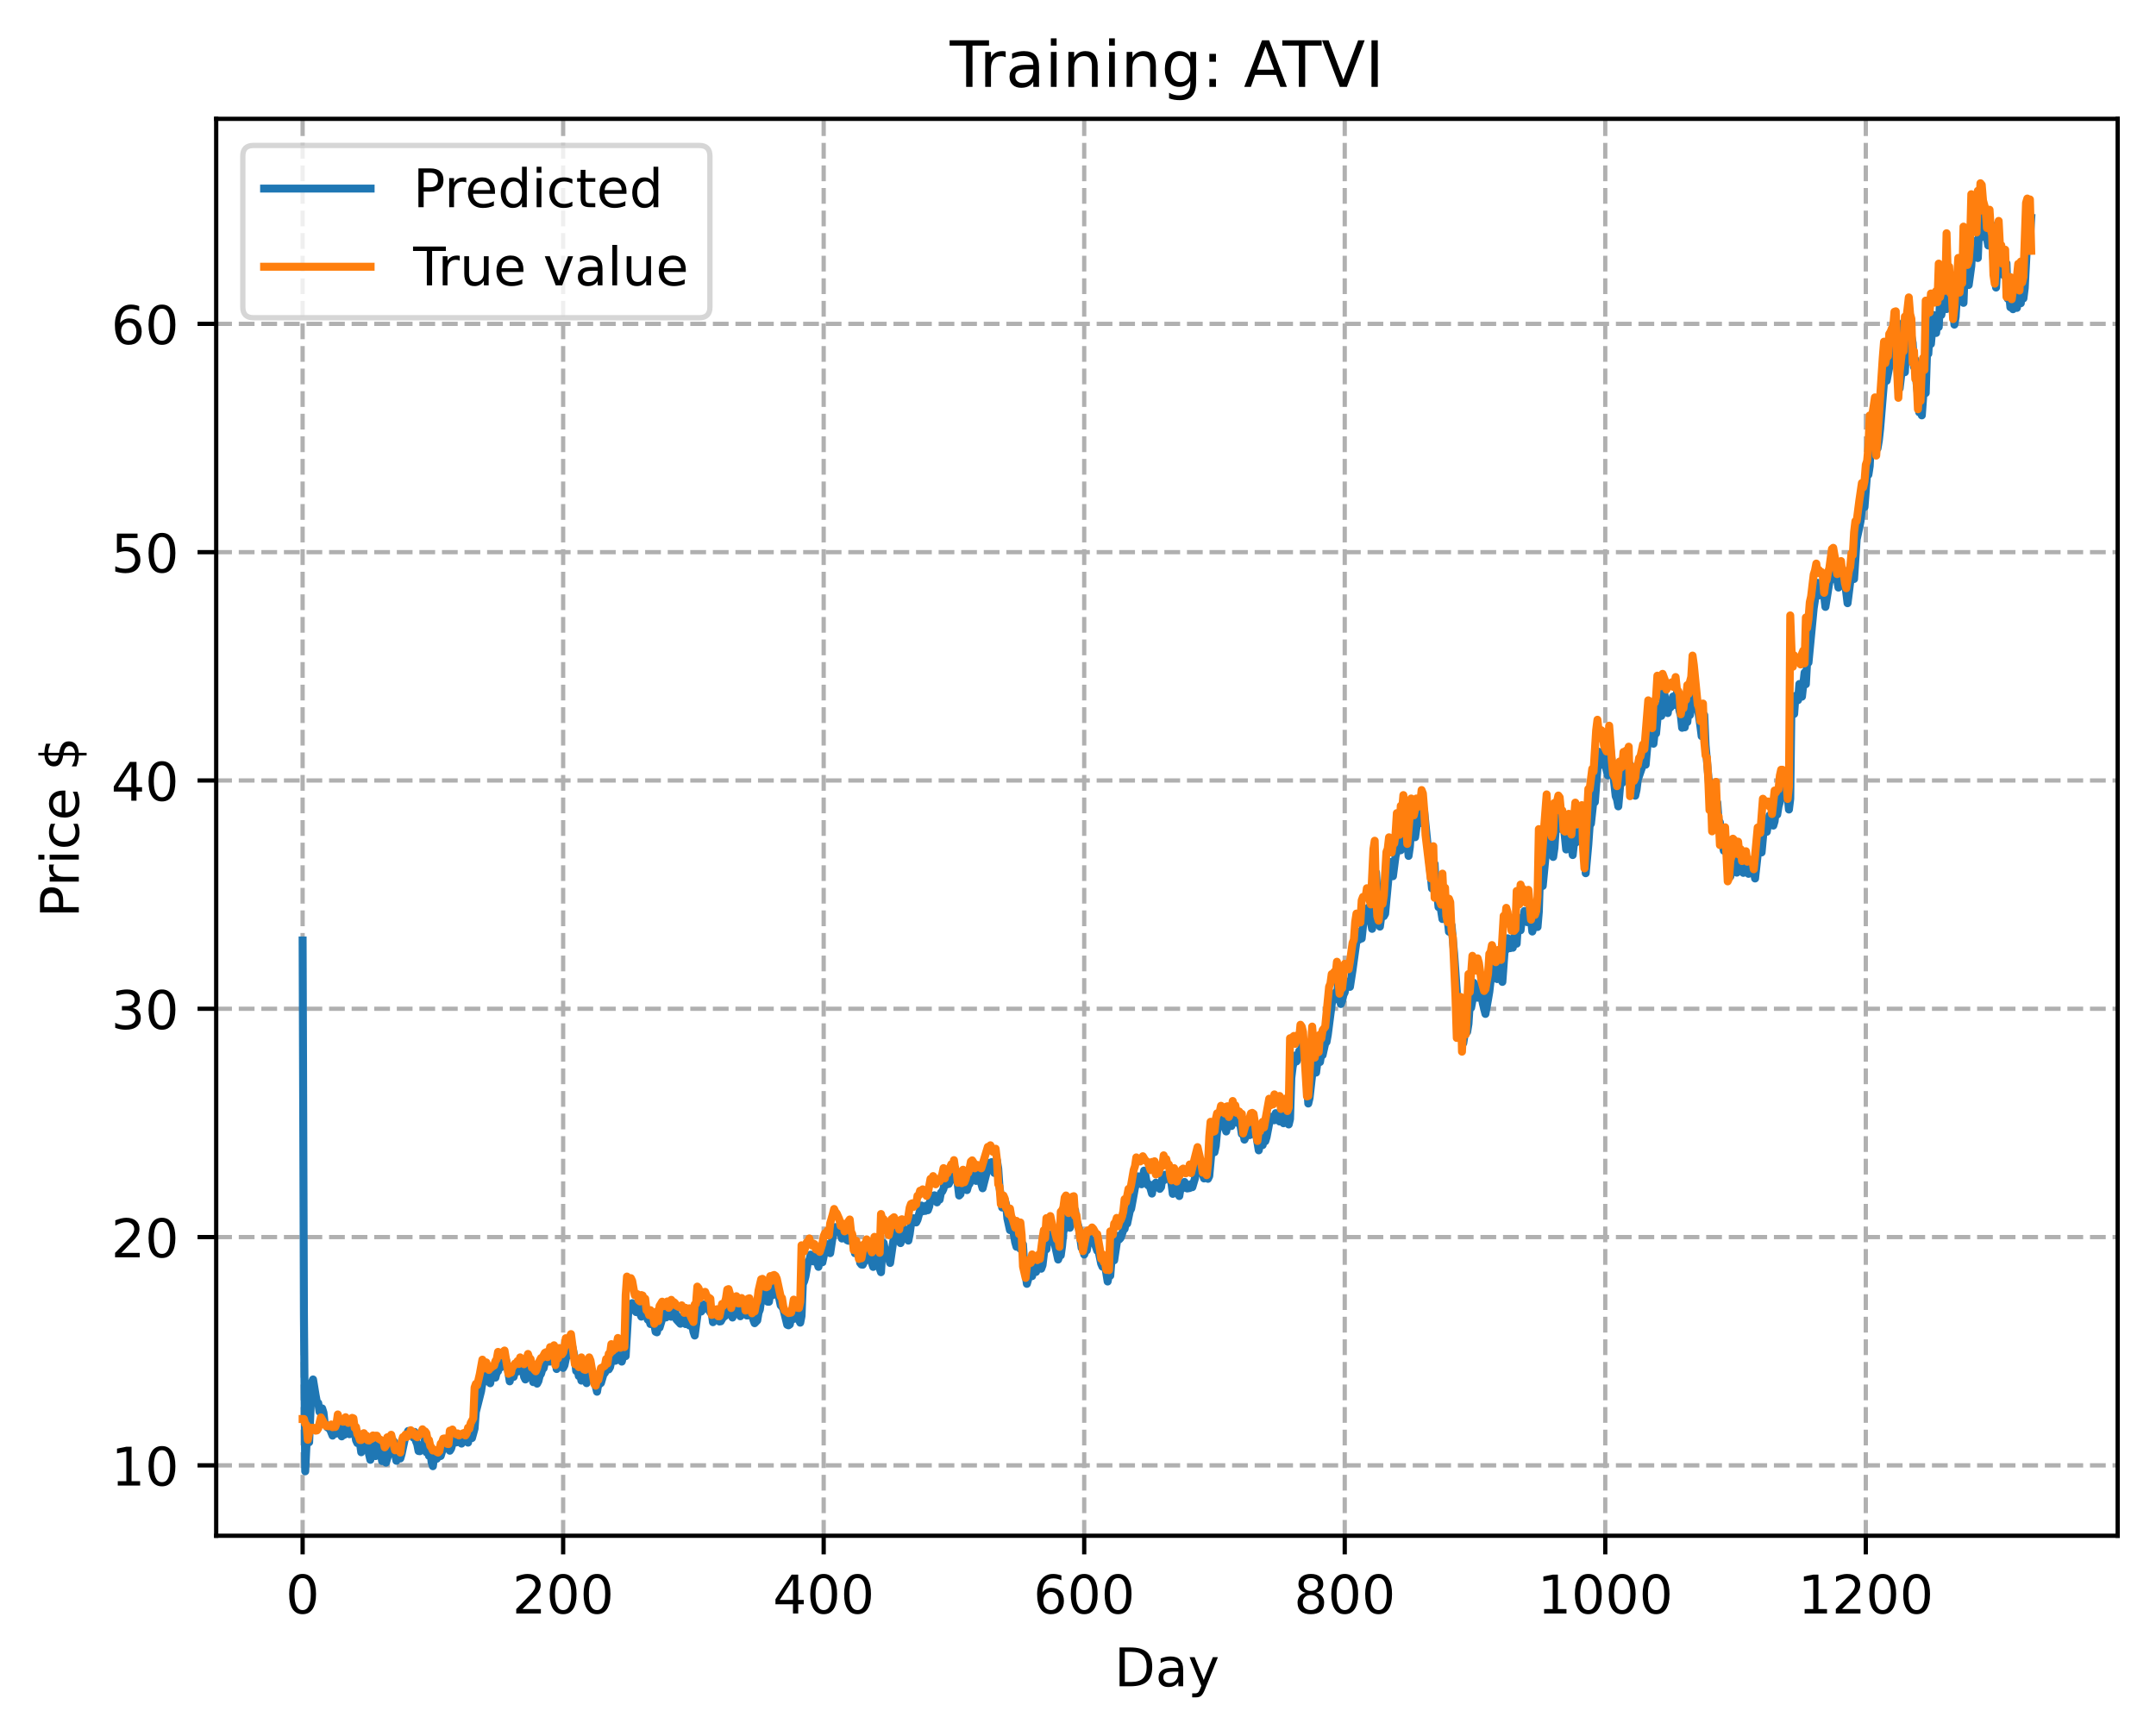 <?xml version="1.0" encoding="utf-8" standalone="no"?>
<!DOCTYPE svg PUBLIC "-//W3C//DTD SVG 1.1//EN"
  "http://www.w3.org/Graphics/SVG/1.1/DTD/svg11.dtd">
<!-- Created with matplotlib (https://matplotlib.org/) -->
<svg height="325.986pt" version="1.1" viewBox="0 0 404.923 325.986" width="404.923pt" xmlns="http://www.w3.org/2000/svg" xmlns:xlink="http://www.w3.org/1999/xlink">
 <defs>
  <style type="text/css">
*{stroke-linecap:butt;stroke-linejoin:round;}
  </style>
 </defs>
 <g id="figure_1">
  <g id="patch_1">
   <path d="M 0 325.986 
L 404.923 325.986 
L 404.923 0 
L 0 0 
z
" style="fill:#ffffff;"/>
  </g>
  <g id="axes_1">
   <g id="patch_2">
    <path d="M 40.603 288.43 
L 397.723 288.43 
L 397.723 22.318 
L 40.603 22.318 
z
" style="fill:#ffffff;"/>
   </g>
   <g id="matplotlib.axis_1">
    <g id="xtick_1">
     <g id="line2d_1">
      <path clip-path="url(#pea8bc585f0)" d="M 56.836 288.43 
L 56.836 22.318 
" style="fill:none;stroke:#b0b0b0;stroke-dasharray:2.96,1.28;stroke-dashoffset:0;stroke-width:0.8;"/>
     </g>
     <g id="line2d_2">
      <defs>
       <path d="M 0 0 
L 0 3.5 
" id="mc2192068bf" style="stroke:#000000;stroke-width:0.8;"/>
      </defs>
      <g>
       <use style="stroke:#000000;stroke-width:0.8;" x="56.836" xlink:href="#mc2192068bf" y="288.43"/>
      </g>
     </g>
     <g id="text_1">
      <!-- 0 -->
      <defs>
       <path d="M 31.781 66.406 
Q 24.172 66.406 20.328 58.906 
Q 16.5 51.422 16.5 36.375 
Q 16.5 21.391 20.328 13.891 
Q 24.172 6.391 31.781 6.391 
Q 39.453 6.391 43.281 13.891 
Q 47.125 21.391 47.125 36.375 
Q 47.125 51.422 43.281 58.906 
Q 39.453 66.406 31.781 66.406 
z
M 31.781 74.219 
Q 44.047 74.219 50.516 64.516 
Q 56.984 54.828 56.984 36.375 
Q 56.984 17.969 50.516 8.266 
Q 44.047 -1.422 31.781 -1.422 
Q 19.531 -1.422 13.062 8.266 
Q 6.594 17.969 6.594 36.375 
Q 6.594 54.828 13.062 64.516 
Q 19.531 74.219 31.781 74.219 
z
" id="DejaVuSans-48"/>
      </defs>
      <g transform="translate(53.655 303.029)scale(0.1 -0.1)">
       <use xlink:href="#DejaVuSans-48"/>
      </g>
     </g>
    </g>
    <g id="xtick_2">
     <g id="line2d_3">
      <path clip-path="url(#pea8bc585f0)" d="M 105.766 288.43 
L 105.766 22.318 
" style="fill:none;stroke:#b0b0b0;stroke-dasharray:2.96,1.28;stroke-dashoffset:0;stroke-width:0.8;"/>
     </g>
     <g id="line2d_4">
      <g>
       <use style="stroke:#000000;stroke-width:0.8;" x="105.766" xlink:href="#mc2192068bf" y="288.43"/>
      </g>
     </g>
     <g id="text_2">
      <!-- 200 -->
      <defs>
       <path d="M 19.188 8.297 
L 53.609 8.297 
L 53.609 0 
L 7.328 0 
L 7.328 8.297 
Q 12.938 14.109 22.625 23.891 
Q 32.328 33.688 34.812 36.531 
Q 39.547 41.844 41.422 45.531 
Q 43.312 49.219 43.312 52.781 
Q 43.312 58.594 39.234 62.25 
Q 35.156 65.922 28.609 65.922 
Q 23.969 65.922 18.812 64.312 
Q 13.672 62.703 7.812 59.422 
L 7.812 69.391 
Q 13.766 71.781 18.938 73 
Q 24.125 74.219 28.422 74.219 
Q 39.75 74.219 46.484 68.547 
Q 53.219 62.891 53.219 53.422 
Q 53.219 48.922 51.531 44.891 
Q 49.859 40.875 45.406 35.406 
Q 44.188 33.984 37.641 27.219 
Q 31.109 20.453 19.188 8.297 
z
" id="DejaVuSans-50"/>
      </defs>
      <g transform="translate(96.223 303.029)scale(0.1 -0.1)">
       <use xlink:href="#DejaVuSans-50"/>
       <use x="63.623" xlink:href="#DejaVuSans-48"/>
       <use x="127.246" xlink:href="#DejaVuSans-48"/>
      </g>
     </g>
    </g>
    <g id="xtick_3">
     <g id="line2d_5">
      <path clip-path="url(#pea8bc585f0)" d="M 154.697 288.43 
L 154.697 22.318 
" style="fill:none;stroke:#b0b0b0;stroke-dasharray:2.96,1.28;stroke-dashoffset:0;stroke-width:0.8;"/>
     </g>
     <g id="line2d_6">
      <g>
       <use style="stroke:#000000;stroke-width:0.8;" x="154.697" xlink:href="#mc2192068bf" y="288.43"/>
      </g>
     </g>
     <g id="text_3">
      <!-- 400 -->
      <defs>
       <path d="M 37.797 64.312 
L 12.891 25.391 
L 37.797 25.391 
z
M 35.203 72.906 
L 47.609 72.906 
L 47.609 25.391 
L 58.016 25.391 
L 58.016 17.188 
L 47.609 17.188 
L 47.609 0 
L 37.797 0 
L 37.797 17.188 
L 4.891 17.188 
L 4.891 26.703 
z
" id="DejaVuSans-52"/>
      </defs>
      <g transform="translate(145.153 303.029)scale(0.1 -0.1)">
       <use xlink:href="#DejaVuSans-52"/>
       <use x="63.623" xlink:href="#DejaVuSans-48"/>
       <use x="127.246" xlink:href="#DejaVuSans-48"/>
      </g>
     </g>
    </g>
    <g id="xtick_4">
     <g id="line2d_7">
      <path clip-path="url(#pea8bc585f0)" d="M 203.628 288.43 
L 203.628 22.318 
" style="fill:none;stroke:#b0b0b0;stroke-dasharray:2.96,1.28;stroke-dashoffset:0;stroke-width:0.8;"/>
     </g>
     <g id="line2d_8">
      <g>
       <use style="stroke:#000000;stroke-width:0.8;" x="203.628" xlink:href="#mc2192068bf" y="288.43"/>
      </g>
     </g>
     <g id="text_4">
      <!-- 600 -->
      <defs>
       <path d="M 33.016 40.375 
Q 26.375 40.375 22.484 35.828 
Q 18.609 31.297 18.609 23.391 
Q 18.609 15.531 22.484 10.953 
Q 26.375 6.391 33.016 6.391 
Q 39.656 6.391 43.531 10.953 
Q 47.406 15.531 47.406 23.391 
Q 47.406 31.297 43.531 35.828 
Q 39.656 40.375 33.016 40.375 
z
M 52.594 71.297 
L 52.594 62.312 
Q 48.875 64.062 45.094 64.984 
Q 41.312 65.922 37.594 65.922 
Q 27.828 65.922 22.672 59.328 
Q 17.531 52.734 16.797 39.406 
Q 19.672 43.656 24.016 45.922 
Q 28.375 48.188 33.594 48.188 
Q 44.578 48.188 50.953 41.516 
Q 57.328 34.859 57.328 23.391 
Q 57.328 12.156 50.688 5.359 
Q 44.047 -1.422 33.016 -1.422 
Q 20.359 -1.422 13.672 8.266 
Q 6.984 17.969 6.984 36.375 
Q 6.984 53.656 15.188 63.938 
Q 23.391 74.219 37.203 74.219 
Q 40.922 74.219 44.703 73.484 
Q 48.484 72.75 52.594 71.297 
z
" id="DejaVuSans-54"/>
      </defs>
      <g transform="translate(194.084 303.029)scale(0.1 -0.1)">
       <use xlink:href="#DejaVuSans-54"/>
       <use x="63.623" xlink:href="#DejaVuSans-48"/>
       <use x="127.246" xlink:href="#DejaVuSans-48"/>
      </g>
     </g>
    </g>
    <g id="xtick_5">
     <g id="line2d_9">
      <path clip-path="url(#pea8bc585f0)" d="M 252.558 288.43 
L 252.558 22.318 
" style="fill:none;stroke:#b0b0b0;stroke-dasharray:2.96,1.28;stroke-dashoffset:0;stroke-width:0.8;"/>
     </g>
     <g id="line2d_10">
      <g>
       <use style="stroke:#000000;stroke-width:0.8;" x="252.558" xlink:href="#mc2192068bf" y="288.43"/>
      </g>
     </g>
     <g id="text_5">
      <!-- 800 -->
      <defs>
       <path d="M 31.781 34.625 
Q 24.75 34.625 20.719 30.859 
Q 16.703 27.094 16.703 20.516 
Q 16.703 13.922 20.719 10.156 
Q 24.75 6.391 31.781 6.391 
Q 38.812 6.391 42.859 10.172 
Q 46.922 13.969 46.922 20.516 
Q 46.922 27.094 42.891 30.859 
Q 38.875 34.625 31.781 34.625 
z
M 21.922 38.812 
Q 15.578 40.375 12.031 44.719 
Q 8.5 49.078 8.5 55.328 
Q 8.5 64.062 14.719 69.141 
Q 20.953 74.219 31.781 74.219 
Q 42.672 74.219 48.875 69.141 
Q 55.078 64.062 55.078 55.328 
Q 55.078 49.078 51.531 44.719 
Q 48 40.375 41.703 38.812 
Q 48.828 37.156 52.797 32.312 
Q 56.781 27.484 56.781 20.516 
Q 56.781 9.906 50.312 4.234 
Q 43.844 -1.422 31.781 -1.422 
Q 19.734 -1.422 13.25 4.234 
Q 6.781 9.906 6.781 20.516 
Q 6.781 27.484 10.781 32.312 
Q 14.797 37.156 21.922 38.812 
z
M 18.312 54.391 
Q 18.312 48.734 21.844 45.562 
Q 25.391 42.391 31.781 42.391 
Q 38.141 42.391 41.719 45.562 
Q 45.312 48.734 45.312 54.391 
Q 45.312 60.062 41.719 63.234 
Q 38.141 66.406 31.781 66.406 
Q 25.391 66.406 21.844 63.234 
Q 18.312 60.062 18.312 54.391 
z
" id="DejaVuSans-56"/>
      </defs>
      <g transform="translate(243.015 303.029)scale(0.1 -0.1)">
       <use xlink:href="#DejaVuSans-56"/>
       <use x="63.623" xlink:href="#DejaVuSans-48"/>
       <use x="127.246" xlink:href="#DejaVuSans-48"/>
      </g>
     </g>
    </g>
    <g id="xtick_6">
     <g id="line2d_11">
      <path clip-path="url(#pea8bc585f0)" d="M 301.489 288.43 
L 301.489 22.318 
" style="fill:none;stroke:#b0b0b0;stroke-dasharray:2.96,1.28;stroke-dashoffset:0;stroke-width:0.8;"/>
     </g>
     <g id="line2d_12">
      <g>
       <use style="stroke:#000000;stroke-width:0.8;" x="301.489" xlink:href="#mc2192068bf" y="288.43"/>
      </g>
     </g>
     <g id="text_6">
      <!-- 1000 -->
      <defs>
       <path d="M 12.406 8.297 
L 28.516 8.297 
L 28.516 63.922 
L 10.984 60.406 
L 10.984 69.391 
L 28.422 72.906 
L 38.281 72.906 
L 38.281 8.297 
L 54.391 8.297 
L 54.391 0 
L 12.406 0 
z
" id="DejaVuSans-49"/>
      </defs>
      <g transform="translate(288.764 303.029)scale(0.1 -0.1)">
       <use xlink:href="#DejaVuSans-49"/>
       <use x="63.623" xlink:href="#DejaVuSans-48"/>
       <use x="127.246" xlink:href="#DejaVuSans-48"/>
       <use x="190.869" xlink:href="#DejaVuSans-48"/>
      </g>
     </g>
    </g>
    <g id="xtick_7">
     <g id="line2d_13">
      <path clip-path="url(#pea8bc585f0)" d="M 350.419 288.43 
L 350.419 22.318 
" style="fill:none;stroke:#b0b0b0;stroke-dasharray:2.96,1.28;stroke-dashoffset:0;stroke-width:0.8;"/>
     </g>
     <g id="line2d_14">
      <g>
       <use style="stroke:#000000;stroke-width:0.8;" x="350.419" xlink:href="#mc2192068bf" y="288.43"/>
      </g>
     </g>
     <g id="text_7">
      <!-- 1200 -->
      <g transform="translate(337.694 303.029)scale(0.1 -0.1)">
       <use xlink:href="#DejaVuSans-49"/>
       <use x="63.623" xlink:href="#DejaVuSans-50"/>
       <use x="127.246" xlink:href="#DejaVuSans-48"/>
       <use x="190.869" xlink:href="#DejaVuSans-48"/>
      </g>
     </g>
    </g>
    <g id="text_8">
     <!-- Day -->
     <defs>
      <path d="M 19.672 64.797 
L 19.672 8.109 
L 31.594 8.109 
Q 46.688 8.109 53.688 14.938 
Q 60.688 21.781 60.688 36.531 
Q 60.688 51.172 53.688 57.984 
Q 46.688 64.797 31.594 64.797 
z
M 9.812 72.906 
L 30.078 72.906 
Q 51.266 72.906 61.172 64.094 
Q 71.094 55.281 71.094 36.531 
Q 71.094 17.672 61.125 8.828 
Q 51.172 0 30.078 0 
L 9.812 0 
z
" id="DejaVuSans-68"/>
      <path d="M 34.281 27.484 
Q 23.391 27.484 19.188 25 
Q 14.984 22.516 14.984 16.5 
Q 14.984 11.719 18.141 8.906 
Q 21.297 6.109 26.703 6.109 
Q 34.188 6.109 38.703 11.406 
Q 43.219 16.703 43.219 25.484 
L 43.219 27.484 
z
M 52.203 31.203 
L 52.203 0 
L 43.219 0 
L 43.219 8.297 
Q 40.141 3.328 35.547 0.953 
Q 30.953 -1.422 24.312 -1.422 
Q 15.922 -1.422 10.953 3.297 
Q 6 8.016 6 15.922 
Q 6 25.141 12.172 29.828 
Q 18.359 34.516 30.609 34.516 
L 43.219 34.516 
L 43.219 35.406 
Q 43.219 41.609 39.141 45 
Q 35.062 48.391 27.688 48.391 
Q 23 48.391 18.547 47.266 
Q 14.109 46.141 10.016 43.891 
L 10.016 52.203 
Q 14.938 54.109 19.578 55.047 
Q 24.219 56 28.609 56 
Q 40.484 56 46.344 49.844 
Q 52.203 43.703 52.203 31.203 
z
" id="DejaVuSans-97"/>
      <path d="M 32.172 -5.078 
Q 28.375 -14.844 24.75 -17.812 
Q 21.141 -20.797 15.094 -20.797 
L 7.906 -20.797 
L 7.906 -13.281 
L 13.188 -13.281 
Q 16.891 -13.281 18.938 -11.516 
Q 21 -9.766 23.484 -3.219 
L 25.094 0.875 
L 2.984 54.688 
L 12.5 54.688 
L 29.594 11.922 
L 46.688 54.688 
L 56.203 54.688 
z
" id="DejaVuSans-121"/>
     </defs>
     <g transform="translate(209.29 316.707)scale(0.1 -0.1)">
      <use xlink:href="#DejaVuSans-68"/>
      <use x="77.002" xlink:href="#DejaVuSans-97"/>
      <use x="138.281" xlink:href="#DejaVuSans-121"/>
     </g>
    </g>
   </g>
   <g id="matplotlib.axis_2">
    <g id="ytick_1">
     <g id="line2d_15">
      <path clip-path="url(#pea8bc585f0)" d="M 40.603 275.213 
L 397.723 275.213 
" style="fill:none;stroke:#b0b0b0;stroke-dasharray:2.96,1.28;stroke-dashoffset:0;stroke-width:0.8;"/>
     </g>
     <g id="line2d_16">
      <defs>
       <path d="M 0 0 
L -3.5 0 
" id="m8bf53e5560" style="stroke:#000000;stroke-width:0.8;"/>
      </defs>
      <g>
       <use style="stroke:#000000;stroke-width:0.8;" x="40.603" xlink:href="#m8bf53e5560" y="275.213"/>
      </g>
     </g>
     <g id="text_9">
      <!-- 10 -->
      <g transform="translate(20.878 279.012)scale(0.1 -0.1)">
       <use xlink:href="#DejaVuSans-49"/>
       <use x="63.623" xlink:href="#DejaVuSans-48"/>
      </g>
     </g>
    </g>
    <g id="ytick_2">
     <g id="line2d_17">
      <path clip-path="url(#pea8bc585f0)" d="M 40.603 232.335 
L 397.723 232.335 
" style="fill:none;stroke:#b0b0b0;stroke-dasharray:2.96,1.28;stroke-dashoffset:0;stroke-width:0.8;"/>
     </g>
     <g id="line2d_18">
      <g>
       <use style="stroke:#000000;stroke-width:0.8;" x="40.603" xlink:href="#m8bf53e5560" y="232.335"/>
      </g>
     </g>
     <g id="text_10">
      <!-- 20 -->
      <g transform="translate(20.878 236.135)scale(0.1 -0.1)">
       <use xlink:href="#DejaVuSans-50"/>
       <use x="63.623" xlink:href="#DejaVuSans-48"/>
      </g>
     </g>
    </g>
    <g id="ytick_3">
     <g id="line2d_19">
      <path clip-path="url(#pea8bc585f0)" d="M 40.603 189.458 
L 397.723 189.458 
" style="fill:none;stroke:#b0b0b0;stroke-dasharray:2.96,1.28;stroke-dashoffset:0;stroke-width:0.8;"/>
     </g>
     <g id="line2d_20">
      <g>
       <use style="stroke:#000000;stroke-width:0.8;" x="40.603" xlink:href="#m8bf53e5560" y="189.458"/>
      </g>
     </g>
     <g id="text_11">
      <!-- 30 -->
      <defs>
       <path d="M 40.578 39.312 
Q 47.656 37.797 51.625 33 
Q 55.609 28.219 55.609 21.188 
Q 55.609 10.406 48.188 4.484 
Q 40.766 -1.422 27.094 -1.422 
Q 22.516 -1.422 17.656 -0.516 
Q 12.797 0.391 7.625 2.203 
L 7.625 11.719 
Q 11.719 9.328 16.594 8.109 
Q 21.484 6.891 26.812 6.891 
Q 36.078 6.891 40.938 10.547 
Q 45.797 14.203 45.797 21.188 
Q 45.797 27.641 41.281 31.266 
Q 36.766 34.906 28.719 34.906 
L 20.219 34.906 
L 20.219 43.016 
L 29.109 43.016 
Q 36.375 43.016 40.234 45.922 
Q 44.094 48.828 44.094 54.297 
Q 44.094 59.906 40.109 62.906 
Q 36.141 65.922 28.719 65.922 
Q 24.656 65.922 20.016 65.031 
Q 15.375 64.156 9.812 62.312 
L 9.812 71.094 
Q 15.438 72.656 20.344 73.438 
Q 25.25 74.219 29.594 74.219 
Q 40.828 74.219 47.359 69.109 
Q 53.906 64.016 53.906 55.328 
Q 53.906 49.266 50.438 45.094 
Q 46.969 40.922 40.578 39.312 
z
" id="DejaVuSans-51"/>
      </defs>
      <g transform="translate(20.878 193.257)scale(0.1 -0.1)">
       <use xlink:href="#DejaVuSans-51"/>
       <use x="63.623" xlink:href="#DejaVuSans-48"/>
      </g>
     </g>
    </g>
    <g id="ytick_4">
     <g id="line2d_21">
      <path clip-path="url(#pea8bc585f0)" d="M 40.603 146.581 
L 397.723 146.581 
" style="fill:none;stroke:#b0b0b0;stroke-dasharray:2.96,1.28;stroke-dashoffset:0;stroke-width:0.8;"/>
     </g>
     <g id="line2d_22">
      <g>
       <use style="stroke:#000000;stroke-width:0.8;" x="40.603" xlink:href="#m8bf53e5560" y="146.581"/>
      </g>
     </g>
     <g id="text_12">
      <!-- 40 -->
      <g transform="translate(20.878 150.38)scale(0.1 -0.1)">
       <use xlink:href="#DejaVuSans-52"/>
       <use x="63.623" xlink:href="#DejaVuSans-48"/>
      </g>
     </g>
    </g>
    <g id="ytick_5">
     <g id="line2d_23">
      <path clip-path="url(#pea8bc585f0)" d="M 40.603 103.704 
L 397.723 103.704 
" style="fill:none;stroke:#b0b0b0;stroke-dasharray:2.96,1.28;stroke-dashoffset:0;stroke-width:0.8;"/>
     </g>
     <g id="line2d_24">
      <g>
       <use style="stroke:#000000;stroke-width:0.8;" x="40.603" xlink:href="#m8bf53e5560" y="103.704"/>
      </g>
     </g>
     <g id="text_13">
      <!-- 50 -->
      <defs>
       <path d="M 10.797 72.906 
L 49.516 72.906 
L 49.516 64.594 
L 19.828 64.594 
L 19.828 46.734 
Q 21.969 47.469 24.109 47.828 
Q 26.266 48.188 28.422 48.188 
Q 40.625 48.188 47.75 41.5 
Q 54.891 34.812 54.891 23.391 
Q 54.891 11.625 47.562 5.094 
Q 40.234 -1.422 26.906 -1.422 
Q 22.312 -1.422 17.547 -0.641 
Q 12.797 0.141 7.719 1.703 
L 7.719 11.625 
Q 12.109 9.234 16.797 8.062 
Q 21.484 6.891 26.703 6.891 
Q 35.156 6.891 40.078 11.328 
Q 45.016 15.766 45.016 23.391 
Q 45.016 31 40.078 35.438 
Q 35.156 39.891 26.703 39.891 
Q 22.75 39.891 18.812 39.016 
Q 14.891 38.141 10.797 36.281 
z
" id="DejaVuSans-53"/>
      </defs>
      <g transform="translate(20.878 107.503)scale(0.1 -0.1)">
       <use xlink:href="#DejaVuSans-53"/>
       <use x="63.623" xlink:href="#DejaVuSans-48"/>
      </g>
     </g>
    </g>
    <g id="ytick_6">
     <g id="line2d_25">
      <path clip-path="url(#pea8bc585f0)" d="M 40.603 60.826 
L 397.723 60.826 
" style="fill:none;stroke:#b0b0b0;stroke-dasharray:2.96,1.28;stroke-dashoffset:0;stroke-width:0.8;"/>
     </g>
     <g id="line2d_26">
      <g>
       <use style="stroke:#000000;stroke-width:0.8;" x="40.603" xlink:href="#m8bf53e5560" y="60.826"/>
      </g>
     </g>
     <g id="text_14">
      <!-- 60 -->
      <g transform="translate(20.878 64.626)scale(0.1 -0.1)">
       <use xlink:href="#DejaVuSans-54"/>
       <use x="63.623" xlink:href="#DejaVuSans-48"/>
      </g>
     </g>
    </g>
    <g id="text_15">
     <!-- Price $ -->
     <defs>
      <path d="M 19.672 64.797 
L 19.672 37.406 
L 32.078 37.406 
Q 38.969 37.406 42.719 40.969 
Q 46.484 44.531 46.484 51.125 
Q 46.484 57.672 42.719 61.234 
Q 38.969 64.797 32.078 64.797 
z
M 9.812 72.906 
L 32.078 72.906 
Q 44.344 72.906 50.609 67.359 
Q 56.891 61.812 56.891 51.125 
Q 56.891 40.328 50.609 34.812 
Q 44.344 29.297 32.078 29.297 
L 19.672 29.297 
L 19.672 0 
L 9.812 0 
z
" id="DejaVuSans-80"/>
      <path d="M 41.109 46.297 
Q 39.594 47.172 37.812 47.578 
Q 36.031 48 33.891 48 
Q 26.266 48 22.188 43.047 
Q 18.109 38.094 18.109 28.812 
L 18.109 0 
L 9.078 0 
L 9.078 54.688 
L 18.109 54.688 
L 18.109 46.188 
Q 20.953 51.172 25.484 53.578 
Q 30.031 56 36.531 56 
Q 37.453 56 38.578 55.875 
Q 39.703 55.766 41.062 55.516 
z
" id="DejaVuSans-114"/>
      <path d="M 9.422 54.688 
L 18.406 54.688 
L 18.406 0 
L 9.422 0 
z
M 9.422 75.984 
L 18.406 75.984 
L 18.406 64.594 
L 9.422 64.594 
z
" id="DejaVuSans-105"/>
      <path d="M 48.781 52.594 
L 48.781 44.188 
Q 44.969 46.297 41.141 47.344 
Q 37.312 48.391 33.406 48.391 
Q 24.656 48.391 19.812 42.844 
Q 14.984 37.312 14.984 27.297 
Q 14.984 17.281 19.812 11.734 
Q 24.656 6.203 33.406 6.203 
Q 37.312 6.203 41.141 7.25 
Q 44.969 8.297 48.781 10.406 
L 48.781 2.094 
Q 45.016 0.344 40.984 -0.531 
Q 36.969 -1.422 32.422 -1.422 
Q 20.062 -1.422 12.781 6.344 
Q 5.516 14.109 5.516 27.297 
Q 5.516 40.672 12.859 48.328 
Q 20.219 56 33.016 56 
Q 37.156 56 41.109 55.141 
Q 45.062 54.297 48.781 52.594 
z
" id="DejaVuSans-99"/>
      <path d="M 56.203 29.594 
L 56.203 25.203 
L 14.891 25.203 
Q 15.484 15.922 20.484 11.062 
Q 25.484 6.203 34.422 6.203 
Q 39.594 6.203 44.453 7.469 
Q 49.312 8.734 54.109 11.281 
L 54.109 2.781 
Q 49.266 0.734 44.188 -0.344 
Q 39.109 -1.422 33.891 -1.422 
Q 20.797 -1.422 13.156 6.188 
Q 5.516 13.812 5.516 26.812 
Q 5.516 40.234 12.766 48.109 
Q 20.016 56 32.328 56 
Q 43.359 56 49.781 48.891 
Q 56.203 41.797 56.203 29.594 
z
M 47.219 32.234 
Q 47.125 39.594 43.094 43.984 
Q 39.062 48.391 32.422 48.391 
Q 24.906 48.391 20.391 44.141 
Q 15.875 39.891 15.188 32.172 
z
" id="DejaVuSans-101"/>
      <path id="DejaVuSans-32"/>
      <path d="M 33.797 -14.703 
L 28.906 -14.703 
L 28.859 0 
Q 23.734 0.094 18.609 1.188 
Q 13.484 2.297 8.297 4.5 
L 8.297 13.281 
Q 13.281 10.156 18.375 8.562 
Q 23.484 6.984 28.906 6.938 
L 28.906 29.203 
Q 18.109 30.953 13.203 35.156 
Q 8.297 39.359 8.297 46.688 
Q 8.297 54.641 13.625 59.219 
Q 18.953 63.812 28.906 64.5 
L 28.906 75.984 
L 33.797 75.984 
L 33.797 64.656 
Q 38.328 64.453 42.578 63.688 
Q 46.828 62.938 50.875 61.625 
L 50.875 53.078 
Q 46.828 55.125 42.547 56.25 
Q 38.281 57.375 33.797 57.562 
L 33.797 36.719 
Q 44.875 35.016 50.094 30.609 
Q 55.328 26.219 55.328 18.609 
Q 55.328 10.359 49.781 5.594 
Q 44.234 0.828 33.797 0.094 
z
M 28.906 37.594 
L 28.906 57.625 
Q 23.25 56.984 20.266 54.391 
Q 17.281 51.812 17.281 47.516 
Q 17.281 43.312 20.031 40.969 
Q 22.797 38.625 28.906 37.594 
z
M 33.797 28.219 
L 33.797 7.078 
Q 39.984 7.906 43.141 10.594 
Q 46.297 13.281 46.297 17.672 
Q 46.297 21.969 43.281 24.5 
Q 40.281 27.047 33.797 28.219 
z
" id="DejaVuSans-36"/>
     </defs>
     <g transform="translate(14.798 172.342)rotate(-90)scale(0.1 -0.1)">
      <use xlink:href="#DejaVuSans-80"/>
      <use x="58.553" xlink:href="#DejaVuSans-114"/>
      <use x="99.666" xlink:href="#DejaVuSans-105"/>
      <use x="127.449" xlink:href="#DejaVuSans-99"/>
      <use x="182.43" xlink:href="#DejaVuSans-101"/>
      <use x="243.953" xlink:href="#DejaVuSans-32"/>
      <use x="275.74" xlink:href="#DejaVuSans-36"/>
     </g>
    </g>
   </g>
   <g id="line2d_27">
    <path clip-path="url(#pea8bc585f0)" d="M 56.836 176.639 
L 57.081 246.889 
L 57.325 276.334 
L 57.57 271.117 
L 57.814 269.269 
L 58.059 270.877 
L 58.548 259.679 
L 58.793 259.081 
L 59.282 262.06 
L 59.527 263.357 
L 59.772 263.512 
L 60.016 265.153 
L 60.261 264.505 
L 60.506 264.512 
L 60.75 265.29 
L 60.995 267.419 
L 61.24 267.593 
L 61.484 268.071 
L 61.974 268.407 
L 62.463 269.628 
L 62.952 268.615 
L 63.197 269.243 
L 63.686 267.814 
L 63.931 267.755 
L 64.175 269.773 
L 64.42 268.607 
L 64.665 269.477 
L 64.909 269.037 
L 65.154 268.289 
L 65.399 269.262 
L 65.643 269.364 
L 66.133 269.029 
L 66.377 267.943 
L 66.622 268.918 
L 66.867 270.498 
L 67.111 271.027 
L 67.356 269.27 
L 67.845 272.75 
L 68.09 271.683 
L 68.579 271.465 
L 68.824 270.28 
L 69.069 271.055 
L 69.313 273.167 
L 69.558 274.178 
L 69.802 271.484 
L 70.047 271.694 
L 70.292 271.424 
L 70.536 273.476 
L 70.781 271.539 
L 71.026 271.121 
L 71.27 272.165 
L 71.515 272.72 
L 71.76 274.408 
L 72.004 274.223 
L 72.249 271.543 
L 72.494 274.7 
L 73.228 272.16 
L 73.472 270.783 
L 73.717 270.576 
L 73.962 270.706 
L 74.206 273.093 
L 74.451 274.357 
L 74.696 272.748 
L 74.94 273.523 
L 75.185 273.921 
L 75.429 273.073 
L 76.163 269.645 
L 76.408 269.398 
L 76.653 268.765 
L 76.897 269.549 
L 77.142 269.03 
L 77.387 268.908 
L 77.631 269.993 
L 77.876 268.934 
L 78.121 270.666 
L 78.365 271.264 
L 78.61 272.523 
L 78.855 272.559 
L 79.099 271.446 
L 79.344 271.878 
L 79.589 271.307 
L 79.833 270.263 
L 80.078 272.757 
L 80.323 271.697 
L 80.567 273.429 
L 80.812 272.405 
L 81.056 274.58 
L 81.301 275.373 
L 81.546 273.582 
L 81.79 273.902 
L 82.035 273.971 
L 82.28 273.124 
L 82.524 273.522 
L 82.769 273.458 
L 83.014 272.654 
L 83.258 270.712 
L 83.503 270.461 
L 83.992 271.105 
L 84.237 272.141 
L 84.482 272.465 
L 84.726 272.069 
L 84.971 271.228 
L 85.216 269.916 
L 85.46 270.251 
L 85.705 270.903 
L 85.95 270.193 
L 86.194 270.859 
L 86.439 270.872 
L 86.684 271.128 
L 86.928 270.659 
L 87.173 270.666 
L 87.662 270.124 
L 87.907 270.943 
L 88.151 269.567 
L 88.396 269.569 
L 88.641 270.091 
L 89.13 268.314 
L 89.375 265.178 
L 90.353 261.289 
L 90.843 258.186 
L 91.087 259.065 
L 91.332 259.422 
L 91.577 258.061 
L 91.821 258.733 
L 92.066 259.794 
L 92.311 258.407 
L 92.555 258.115 
L 92.8 258.596 
L 93.044 258.738 
L 93.289 257.76 
L 93.534 257.551 
L 93.778 255.919 
L 94.023 256.844 
L 94.512 256.045 
L 94.757 255.78 
L 95.002 255.299 
L 95.246 256.313 
L 95.736 259.437 
L 95.98 257.746 
L 96.47 258.603 
L 96.714 257.662 
L 97.204 257.583 
L 97.448 256.515 
L 97.693 257.532 
L 97.938 256.666 
L 98.182 256.702 
L 98.427 258.584 
L 98.672 259.082 
L 98.916 258.078 
L 99.161 257.637 
L 99.405 256.715 
L 99.65 256.538 
L 100.139 259.577 
L 100.384 258.976 
L 100.629 258.672 
L 100.873 259.868 
L 101.118 259.401 
L 101.363 258.399 
L 101.607 258.032 
L 101.852 257.2 
L 102.097 256.98 
L 102.341 255.915 
L 102.831 255.198 
L 103.075 255.711 
L 103.32 255.725 
L 103.565 254.312 
L 104.054 255.406 
L 104.299 255.262 
L 104.543 257.121 
L 104.788 256.373 
L 105.032 256.625 
L 105.277 255.562 
L 105.522 255.706 
L 105.766 256.91 
L 106.011 256.437 
L 106.5 254.073 
L 106.745 254.608 
L 107.234 253.989 
L 107.479 252.882 
L 107.968 255.114 
L 108.213 257.485 
L 108.458 257.064 
L 108.702 258.436 
L 108.947 258.118 
L 109.192 259.298 
L 109.436 257.584 
L 109.681 258.225 
L 110.17 259.775 
L 110.904 256.959 
L 111.149 257.263 
L 112.127 261.386 
L 112.372 259.967 
L 112.617 259.942 
L 112.861 259.748 
L 113.351 258.085 
L 113.595 257.86 
L 114.085 256.698 
L 114.329 257.195 
L 114.574 256.777 
L 115.063 254.419 
L 115.553 255.575 
L 115.797 255.452 
L 116.042 255.006 
L 116.287 253.564 
L 116.531 254.112 
L 116.776 255.729 
L 117.265 253.886 
L 117.51 254.699 
L 117.999 246.319 
L 118.244 246.232 
L 118.488 245.854 
L 118.733 244.745 
L 119.222 245.565 
L 119.467 246.429 
L 119.712 245.633 
L 119.956 245.536 
L 120.201 246.686 
L 120.446 247.281 
L 120.935 245.701 
L 121.669 247.861 
L 121.914 247.927 
L 122.158 248.674 
L 122.403 247.693 
L 122.648 247.466 
L 123.137 250.126 
L 123.381 250.231 
L 123.626 248.88 
L 123.871 249.345 
L 124.605 246.916 
L 124.849 246.991 
L 125.094 247.433 
L 125.339 245.424 
L 125.583 245.582 
L 125.828 247.172 
L 126.073 247.306 
L 126.317 246.215 
L 126.562 246.411 
L 126.807 246.238 
L 127.051 247.823 
L 127.785 248.618 
L 128.275 247.093 
L 128.764 248.685 
L 129.008 248.385 
L 129.253 248.35 
L 129.498 248.957 
L 129.742 248.27 
L 129.987 248.707 
L 130.232 250.106 
L 130.476 250.833 
L 131.21 245.313 
L 131.455 245.468 
L 131.7 246.323 
L 131.944 245.971 
L 132.189 244.989 
L 132.678 244.931 
L 132.923 245.145 
L 133.168 246.099 
L 133.412 246.484 
L 133.657 246.424 
L 133.902 248.326 
L 134.146 247.877 
L 134.391 247.829 
L 134.636 247.465 
L 134.88 247.414 
L 135.125 248.2 
L 135.369 248.158 
L 135.859 247.311 
L 136.103 247.229 
L 136.348 246.992 
L 136.837 245.076 
L 137.082 244.27 
L 137.327 244.892 
L 137.571 247.451 
L 138.061 245.523 
L 138.305 246.199 
L 138.55 245.999 
L 138.795 245.642 
L 139.039 247.213 
L 139.284 245.852 
L 139.529 245.318 
L 139.773 246.437 
L 140.018 245.752 
L 140.263 247.068 
L 140.507 247.056 
L 140.752 246.466 
L 140.996 246.239 
L 141.241 246.238 
L 141.486 247.871 
L 141.73 248.515 
L 142.22 248.002 
L 142.464 246.575 
L 142.709 245.954 
L 142.954 244.166 
L 143.443 242.8 
L 143.688 242.815 
L 143.932 243.994 
L 144.177 244.475 
L 144.422 244.49 
L 144.666 242.636 
L 144.911 242.434 
L 145.156 243.239 
L 145.645 241.437 
L 145.89 241.699 
L 146.624 245.164 
L 146.868 245.411 
L 147.113 245.827 
L 147.847 248.817 
L 148.091 248.915 
L 148.336 248.749 
L 148.581 247.492 
L 148.825 247.291 
L 149.07 247.709 
L 149.315 247.096 
L 149.559 247.116 
L 149.804 246.745 
L 150.049 247.919 
L 150.293 248.415 
L 150.538 247.158 
L 150.783 241.186 
L 151.027 240.653 
L 151.272 239.777 
L 151.761 236.932 
L 152.006 236.714 
L 152.251 235.63 
L 152.495 235.867 
L 152.74 236.909 
L 152.984 235.838 
L 153.229 236.214 
L 153.718 237.932 
L 153.963 236.258 
L 154.452 237.082 
L 154.697 235.981 
L 154.942 233.509 
L 155.186 233.673 
L 155.431 234.569 
L 155.676 234.717 
L 155.92 235.359 
L 156.654 230.496 
L 156.899 230.458 
L 157.144 231.117 
L 157.633 231.515 
L 157.878 231.283 
L 158.122 232.611 
L 158.367 232.315 
L 158.612 231.549 
L 159.101 232.924 
L 159.345 233.032 
L 159.59 232.968 
L 159.835 232.003 
L 160.324 233.353 
L 160.569 235.377 
L 160.813 234.996 
L 161.058 233.734 
L 161.303 234.797 
L 161.547 237.186 
L 161.792 237.498 
L 162.037 237.533 
L 162.281 237 
L 162.771 234.792 
L 163.015 234.913 
L 163.26 235.524 
L 163.505 236.736 
L 163.749 237.203 
L 163.994 237.942 
L 164.239 237.521 
L 164.483 235.497 
L 164.728 235.801 
L 164.972 236.703 
L 165.217 238.226 
L 165.462 238.939 
L 165.706 234.808 
L 165.951 233.419 
L 166.196 234.694 
L 166.44 235.262 
L 166.685 235.455 
L 167.174 237.206 
L 167.908 232.177 
L 168.153 231.225 
L 168.398 231.947 
L 168.642 232.036 
L 168.887 231.774 
L 169.132 233.475 
L 169.376 232.655 
L 169.621 230.642 
L 170.11 232.38 
L 170.355 231.815 
L 170.6 233.003 
L 170.844 231.81 
L 171.089 229.988 
L 171.578 228.792 
L 171.823 229.552 
L 172.067 229.593 
L 172.312 229.11 
L 173.046 226.414 
L 173.291 227.504 
L 173.535 226.892 
L 173.78 227.426 
L 174.025 226.401 
L 174.269 227.293 
L 174.514 226.611 
L 174.759 225.256 
L 175.003 224.579 
L 175.248 225.022 
L 175.493 224.49 
L 175.737 224.725 
L 175.982 225.823 
L 176.227 224.764 
L 176.471 225.313 
L 176.716 224.013 
L 176.96 223.792 
L 177.205 223.27 
L 177.45 221.531 
L 177.694 222.532 
L 177.939 221.759 
L 178.184 222.364 
L 178.428 221.84 
L 178.673 220.56 
L 178.918 220.112 
L 179.162 220.8 
L 179.407 219.423 
L 179.896 222.52 
L 180.141 224.537 
L 180.386 224.29 
L 180.63 222.787 
L 180.875 223.351 
L 181.12 222.088 
L 181.364 223.37 
L 181.609 223.519 
L 181.854 222.635 
L 182.098 222.321 
L 182.832 220.055 
L 183.077 220.176 
L 183.321 221.788 
L 183.811 219.837 
L 184.055 220.579 
L 184.3 222.331 
L 184.545 223.176 
L 185.768 218.392 
L 186.013 219.034 
L 186.257 218.253 
L 186.502 218.939 
L 186.747 220.299 
L 187.236 217.947 
L 187.481 219.475 
L 187.725 223.052 
L 187.97 224.57 
L 188.215 226.787 
L 188.459 226.467 
L 188.704 225.355 
L 188.948 226.179 
L 189.193 228.828 
L 189.682 231.031 
L 189.927 229.984 
L 190.172 230.417 
L 190.661 233.303 
L 190.906 234.156 
L 191.15 233.76 
L 191.395 232.773 
L 191.64 234.557 
L 191.884 233.685 
L 192.129 233.719 
L 192.374 237.764 
L 192.863 241.123 
L 193.108 240.272 
L 193.352 238.529 
L 193.597 237.964 
L 193.842 239.678 
L 194.086 238.143 
L 194.331 238.098 
L 194.575 238.889 
L 194.82 237.796 
L 195.065 238.219 
L 195.309 238.055 
L 195.554 238.284 
L 195.799 237.624 
L 196.288 233.574 
L 196.533 234.634 
L 196.777 232.576 
L 197.022 232.961 
L 197.267 233.048 
L 197.511 231.792 
L 197.756 232.091 
L 198.735 236.564 
L 198.979 235.843 
L 199.224 235.778 
L 199.469 234.012 
L 199.713 231.362 
L 199.958 230.637 
L 200.447 228.533 
L 200.692 228.674 
L 200.936 230.595 
L 201.181 229.672 
L 201.426 229.399 
L 201.915 227.277 
L 202.16 229.345 
L 202.404 229.824 
L 202.649 230.845 
L 203.138 234.364 
L 203.383 234.299 
L 203.628 235.62 
L 203.872 234.936 
L 204.117 234.829 
L 204.362 233.262 
L 204.606 232.42 
L 205.096 233.323 
L 205.34 233.023 
L 205.83 234.185 
L 206.074 234.907 
L 206.319 234.953 
L 206.808 237.337 
L 207.053 237.902 
L 207.542 237.667 
L 208.031 240.684 
L 208.276 239.356 
L 208.521 239.597 
L 208.765 236.415 
L 209.01 235.921 
L 209.255 236.708 
L 209.744 233.444 
L 209.989 232.091 
L 210.233 232.757 
L 210.478 232.478 
L 210.967 231.028 
L 211.212 230.809 
L 211.457 229.542 
L 211.701 229.801 
L 212.191 227.458 
L 212.435 227.037 
L 213.169 223.023 
L 213.414 222.402 
L 213.658 220.931 
L 213.903 220.964 
L 214.148 222.192 
L 214.392 222.425 
L 214.882 219.853 
L 215.126 220.722 
L 215.371 222.131 
L 215.616 222.629 
L 215.86 222.457 
L 216.35 224.173 
L 216.594 222.638 
L 217.084 222.119 
L 217.328 222.857 
L 217.573 222.438 
L 217.818 223.288 
L 218.062 222.949 
L 218.307 221.233 
L 218.551 221.709 
L 218.796 220.624 
L 219.041 221.255 
L 219.285 220.726 
L 219.775 221.552 
L 220.019 222.258 
L 220.264 224.225 
L 220.509 223.289 
L 220.753 221.807 
L 221.243 224.189 
L 221.487 224.633 
L 221.732 223.066 
L 221.977 223.263 
L 222.221 222.296 
L 222.466 221.981 
L 222.711 222.462 
L 222.955 223.209 
L 223.445 223.129 
L 223.689 222.381 
L 223.934 222.973 
L 224.423 221.324 
L 224.668 219.795 
L 224.912 219.615 
L 225.157 218.594 
L 225.646 219.743 
L 226.136 221.329 
L 226.38 220.359 
L 226.625 220.026 
L 226.87 221.398 
L 227.114 220.892 
L 227.604 215.428 
L 227.848 215.797 
L 228.093 216.404 
L 228.338 215.212 
L 228.582 212.56 
L 228.827 211.651 
L 229.316 210.658 
L 229.561 209.857 
L 230.05 211.519 
L 230.295 212.506 
L 230.784 210.148 
L 231.029 211.42 
L 231.273 211.484 
L 231.763 209.595 
L 232.007 210.388 
L 232.252 209.601 
L 232.497 210.928 
L 232.741 210.525 
L 232.986 211.427 
L 233.231 212.969 
L 233.475 212.379 
L 233.72 214.04 
L 234.454 212.343 
L 234.699 213.191 
L 235.433 211.179 
L 235.677 211.618 
L 236.411 216.053 
L 236.656 214.826 
L 236.9 215.068 
L 237.145 215.062 
L 237.39 213.631 
L 237.634 214.344 
L 237.879 213.574 
L 238.613 209.722 
L 238.858 210.447 
L 239.102 210.174 
L 239.347 210.401 
L 239.592 209.063 
L 240.326 210.632 
L 240.57 209.556 
L 240.815 210.659 
L 241.06 210.962 
L 241.549 208.923 
L 242.038 211.189 
L 242.283 210.175 
L 242.527 202.448 
L 242.772 200.407 
L 243.261 198.242 
L 243.506 199.352 
L 243.751 198.599 
L 243.995 197.408 
L 244.24 197.938 
L 244.485 196.243 
L 244.729 196.297 
L 244.974 197.637 
L 245.463 202.824 
L 245.708 207.256 
L 245.953 206.225 
L 246.442 201.875 
L 246.687 198.049 
L 246.931 198.869 
L 247.176 201.45 
L 247.665 197.606 
L 247.91 199.466 
L 248.155 197.952 
L 248.399 198.165 
L 248.888 195.965 
L 249.133 195.704 
L 249.378 194.346 
L 250.112 188.651 
L 250.356 187.062 
L 250.601 187.792 
L 250.846 186.392 
L 251.09 187.15 
L 251.335 184.6 
L 251.58 186.138 
L 251.824 188.564 
L 252.069 187.921 
L 252.314 186.855 
L 252.558 186.372 
L 252.803 184.594 
L 253.048 185.268 
L 253.292 184.335 
L 253.537 185.348 
L 254.026 182.164 
L 255.005 174.999 
L 255.249 176.486 
L 255.494 175.702 
L 255.739 176.268 
L 256.228 171.669 
L 256.473 172.671 
L 256.962 170.465 
L 257.696 174.451 
L 257.941 171.398 
L 258.43 163.867 
L 258.919 171.624 
L 259.164 174.029 
L 259.653 170.335 
L 259.898 172.071 
L 260.143 171.634 
L 260.876 163.814 
L 261.121 161.878 
L 261.61 164.571 
L 262.1 160.799 
L 262.344 159.875 
L 262.589 157.363 
L 262.834 157.817 
L 263.078 159.692 
L 263.323 156.452 
L 263.568 156.879 
L 263.812 154.568 
L 264.302 157.635 
L 264.546 160.753 
L 264.791 159.056 
L 265.036 155.667 
L 265.28 154.52 
L 265.525 155.582 
L 265.77 157.246 
L 266.014 155.526 
L 266.259 152.998 
L 266.503 154.675 
L 266.748 154.171 
L 266.993 153.333 
L 267.237 151.503 
L 267.482 152.379 
L 268.95 166.867 
L 269.195 165.31 
L 269.439 162.246 
L 269.684 167.219 
L 269.929 167.825 
L 270.173 170.37 
L 270.418 169.482 
L 270.907 172.611 
L 271.152 169.128 
L 271.397 170.996 
L 271.641 170.33 
L 272.131 174.992 
L 272.375 173.955 
L 272.62 173.755 
L 273.109 179.174 
L 273.598 186.082 
L 273.843 191.771 
L 274.088 193.192 
L 274.577 189.226 
L 274.822 195.922 
L 275.311 192.825 
L 275.556 193.796 
L 275.8 192.28 
L 276.045 188.501 
L 276.29 189.286 
L 276.534 187.967 
L 276.779 184.571 
L 277.513 187.386 
L 277.758 185.161 
L 278.002 185.748 
L 278.491 188.453 
L 278.981 190.428 
L 279.47 187.707 
L 279.715 186.258 
L 280.204 182.019 
L 280.449 180.827 
L 280.693 181.796 
L 280.938 183.588 
L 281.183 183.887 
L 281.672 181.135 
L 282.161 184.414 
L 282.651 177.711 
L 282.895 178.351 
L 283.14 176.215 
L 283.385 176.607 
L 283.629 178.08 
L 283.874 177.003 
L 284.118 177.998 
L 284.363 175.962 
L 284.608 177.229 
L 284.852 177.239 
L 285.097 173.274 
L 285.342 173.48 
L 285.586 174.72 
L 285.831 172.323 
L 286.076 172.51 
L 286.32 171.093 
L 286.565 171.317 
L 286.81 173.19 
L 287.054 172.159 
L 287.299 170.376 
L 287.788 174.954 
L 288.033 173.948 
L 288.278 172.124 
L 288.522 173.909 
L 288.767 174.103 
L 289.012 171.201 
L 289.256 163.438 
L 289.746 166.394 
L 290.479 158.649 
L 290.724 155.394 
L 290.969 157.864 
L 291.213 157.108 
L 291.703 160.947 
L 291.947 159.255 
L 292.192 155.458 
L 292.437 155.842 
L 292.926 152.423 
L 293.415 155.727 
L 293.66 154.801 
L 294.149 159.543 
L 294.394 158.074 
L 294.639 158.696 
L 294.883 157.332 
L 295.373 160.591 
L 295.617 158.312 
L 295.862 158.341 
L 296.106 156.257 
L 296.351 158.044 
L 296.596 156.226 
L 296.84 156.63 
L 297.085 157.812 
L 297.33 155.46 
L 297.819 164.003 
L 298.308 158.601 
L 298.553 155.073 
L 298.798 154.689 
L 299.287 150.239 
L 299.532 150.647 
L 300.266 141.185 
L 300.755 143.632 
L 301 141.219 
L 301.244 141.894 
L 301.489 143.655 
L 301.978 145.629 
L 302.223 143.907 
L 302.467 140.746 
L 303.446 149.54 
L 303.691 150.123 
L 303.935 151.45 
L 304.425 145.963 
L 304.669 147.039 
L 304.914 146.571 
L 305.159 145.138 
L 305.403 146.223 
L 305.648 144.454 
L 305.893 145.406 
L 306.137 143.608 
L 306.382 149.317 
L 306.627 149.153 
L 306.871 148.226 
L 307.116 149.447 
L 307.361 148.357 
L 307.605 146.413 
L 308.339 144.274 
L 308.828 141.743 
L 309.073 143.63 
L 309.807 135.556 
L 310.296 137.357 
L 310.541 139.682 
L 310.786 137.427 
L 311.03 137.758 
L 311.52 132.589 
L 311.764 133.955 
L 312.009 134.46 
L 312.498 129.895 
L 313.232 133.924 
L 313.477 132.065 
L 313.722 132.88 
L 314.211 130.821 
L 314.455 132.386 
L 314.7 131.596 
L 314.945 130.027 
L 315.434 133.478 
L 315.679 134.374 
L 315.923 136.694 
L 316.168 134.892 
L 316.413 136.604 
L 316.657 134.939 
L 316.902 135.607 
L 317.147 132.913 
L 317.391 134.301 
L 317.881 131.104 
L 318.125 128.217 
L 318.37 129.507 
L 319.349 136.351 
L 319.593 138.267 
L 319.838 136.789 
L 320.082 134.305 
L 320.327 139.908 
L 321.306 151.127 
L 321.55 150.577 
L 321.795 154.538 
L 322.04 154.127 
L 322.284 153.191 
L 322.529 150.736 
L 322.774 154.083 
L 323.018 154.437 
L 323.263 157.855 
L 323.508 158.484 
L 323.752 159.775 
L 323.997 159.311 
L 324.242 157.584 
L 324.486 159.788 
L 324.731 164.415 
L 324.976 164.617 
L 325.22 163.167 
L 325.465 162.558 
L 325.71 161.261 
L 325.954 162.045 
L 326.199 163.894 
L 326.688 160.43 
L 326.933 162.978 
L 327.177 162.009 
L 327.422 163.94 
L 328.156 161.66 
L 328.401 164.119 
L 328.645 162.214 
L 328.89 162.659 
L 329.135 164.063 
L 329.379 163.539 
L 329.624 164.99 
L 330.358 158.289 
L 330.603 158.978 
L 330.847 160.101 
L 331.337 154.815 
L 331.581 155.32 
L 331.826 156.222 
L 332.315 153.162 
L 332.56 154.529 
L 332.804 153.686 
L 333.049 155.059 
L 333.294 154.245 
L 333.538 151.938 
L 333.783 152.997 
L 334.028 151.44 
L 334.272 150.632 
L 334.762 148.51 
L 335.006 147.679 
L 335.251 149.282 
L 335.496 148.16 
L 335.74 149.458 
L 335.985 152.041 
L 336.23 150.034 
L 336.474 130.8 
L 336.719 132.955 
L 336.964 134.083 
L 337.208 130.689 
L 337.453 130.981 
L 337.698 131.493 
L 337.942 128.461 
L 338.431 130.846 
L 338.921 126.313 
L 339.165 128.508 
L 339.41 124.077 
L 339.655 124.446 
L 340.633 114.249 
L 341.367 109.464 
L 341.612 111.833 
L 341.857 110.229 
L 342.101 111.308 
L 342.346 109.69 
L 342.835 113.982 
L 343.569 109.375 
L 343.814 108.864 
L 344.058 107.827 
L 344.548 104.779 
L 345.037 108.825 
L 345.282 110.354 
L 345.526 108.148 
L 345.771 107.286 
L 346.016 106.879 
L 346.26 109.842 
L 346.505 109.266 
L 346.994 113.29 
L 347.484 109.375 
L 347.728 108.669 
L 347.973 107.208 
L 348.218 108.742 
L 348.707 101.277 
L 349.196 99.1 
L 349.441 97.847 
L 349.93 93.387 
L 350.175 95.233 
L 350.664 88.952 
L 350.909 89.157 
L 351.153 87.552 
L 351.398 82.861 
L 351.643 84.578 
L 352.132 79.295 
L 352.377 77.303 
L 352.621 84.216 
L 352.866 82.792 
L 353.111 80.562 
L 354.089 68.736 
L 354.334 71.527 
L 354.823 68.943 
L 355.068 66.202 
L 355.313 65.235 
L 356.046 61.059 
L 356.291 60.521 
L 356.78 72.937 
L 357.27 68.672 
L 357.514 68.174 
L 357.759 69.906 
L 358.004 65.302 
L 358.248 65.725 
L 358.738 59.984 
L 358.982 63.141 
L 359.227 64.413 
L 359.472 68.945 
L 359.716 67.552 
L 359.961 72.009 
L 360.206 74.136 
L 360.45 77.436 
L 360.695 75.408 
L 360.94 78.015 
L 361.429 71.343 
L 361.674 73.819 
L 361.918 66.234 
L 362.163 66.45 
L 362.407 62.295 
L 362.652 64.603 
L 363.141 59.159 
L 363.386 61.755 
L 363.631 62.537 
L 363.875 59.66 
L 364.12 61.416 
L 364.365 56.203 
L 364.609 59.157 
L 365.343 54.61 
L 365.588 58.048 
L 365.833 50.301 
L 366.077 55.014 
L 366.322 53.36 
L 366.567 57.643 
L 366.811 57.247 
L 367.056 60.968 
L 367.301 59.478 
L 367.545 55.359 
L 367.79 54.639 
L 368.034 52.286 
L 368.279 56.564 
L 368.524 55.517 
L 368.768 56.881 
L 369.013 50.554 
L 369.747 53.526 
L 370.236 49.95 
L 370.481 45.196 
L 370.97 46.827 
L 371.215 46.622 
L 371.46 48.461 
L 371.704 42.714 
L 371.949 44.666 
L 372.194 40.658 
L 372.438 41.618 
L 372.683 43.407 
L 373.172 44.727 
L 373.417 46.111 
L 373.906 42.028 
L 374.64 51.91 
L 374.885 54.007 
L 375.129 50.047 
L 375.619 46.17 
L 375.863 49.862 
L 376.108 47.651 
L 376.353 51.718 
L 376.597 49.891 
L 376.842 49.456 
L 377.087 56.12 
L 377.331 55.165 
L 377.576 57.713 
L 377.821 54.255 
L 378.065 58.076 
L 378.31 56.007 
L 378.555 55.094 
L 378.799 57.826 
L 379.044 56.181 
L 379.289 53.015 
L 379.533 56.952 
L 379.778 52.847 
L 380.022 56.057 
L 380.267 54.126 
L 380.756 44.821 
L 381.001 42.741 
L 381.246 44.847 
L 381.49 40.929 
L 381.49 40.929 
" style="fill:none;stroke:#1f77b4;stroke-linecap:square;stroke-width:1.5;"/>
   </g>
   <g id="line2d_28">
    <path clip-path="url(#pea8bc585f0)" d="M 56.836 266.509 
L 57.081 266.509 
L 57.325 267.409 
L 57.57 267.623 
L 57.814 270.41 
L 58.059 269.124 
L 58.548 268.138 
L 59.038 268.181 
L 59.282 268.695 
L 59.527 268.652 
L 59.772 268.266 
L 60.261 266.208 
L 60.995 267.495 
L 61.24 267.838 
L 61.484 267.709 
L 61.729 267.881 
L 62.218 267.538 
L 62.463 268.052 
L 62.708 267.666 
L 62.952 268.009 
L 63.197 267.409 
L 63.441 265.651 
L 63.686 266.551 
L 63.931 266.723 
L 64.175 266.68 
L 64.42 267.023 
L 64.909 266.166 
L 65.399 267.237 
L 65.888 267.066 
L 66.133 266.294 
L 66.377 266.38 
L 66.622 268.181 
L 66.867 268.009 
L 67.111 269.338 
L 67.356 269.724 
L 67.601 270.453 
L 67.845 270.453 
L 68.335 269.167 
L 68.579 269.639 
L 68.824 269.639 
L 69.069 270.496 
L 69.313 270.539 
L 69.558 270.067 
L 69.802 270.239 
L 70.047 269.596 
L 70.292 269.896 
L 70.536 269.639 
L 70.781 269.639 
L 71.026 270.153 
L 71.76 270.582 
L 72.004 270.668 
L 72.249 271.825 
L 72.494 271.439 
L 72.738 269.939 
L 72.983 270.239 
L 73.472 269.467 
L 74.206 272.383 
L 74.451 271.911 
L 74.94 272.254 
L 75.185 272.811 
L 75.429 270.71 
L 75.674 269.896 
L 75.919 269.896 
L 76.163 269.424 
L 76.408 269.896 
L 76.653 269.467 
L 76.897 269.51 
L 77.142 268.61 
L 77.387 268.953 
L 77.631 268.953 
L 77.876 269.596 
L 78.365 269.939 
L 78.61 269.381 
L 78.855 269.467 
L 79.099 269.081 
L 79.344 268.438 
L 79.589 268.781 
L 79.833 268.824 
L 80.078 269.167 
L 80.323 270.41 
L 80.567 270.453 
L 80.812 271.568 
L 81.056 271.868 
L 81.301 272.426 
L 81.546 272.297 
L 81.79 272.34 
L 82.035 272.683 
L 82.28 272.811 
L 82.524 272.554 
L 82.769 271.139 
L 83.014 270.882 
L 83.258 270.196 
L 83.503 270.153 
L 83.748 270.968 
L 83.992 271.182 
L 84.237 271.225 
L 84.482 268.695 
L 84.726 268.781 
L 84.971 268.481 
L 85.216 269.124 
L 85.46 269.124 
L 85.705 269.381 
L 85.95 269.21 
L 86.194 269.596 
L 86.928 269.21 
L 87.173 269.124 
L 87.417 269.596 
L 87.662 269.21 
L 87.907 268.138 
L 88.151 268.352 
L 88.396 267.28 
L 88.885 266.38 
L 89.13 260.591 
L 89.375 259.905 
L 89.619 260.163 
L 90.109 258.062 
L 90.598 255.36 
L 90.843 257.033 
L 91.087 256.861 
L 91.332 255.875 
L 91.821 257.29 
L 92.066 256.947 
L 92.311 256.818 
L 92.555 256.561 
L 92.8 256.475 
L 93.044 255.618 
L 93.289 255.275 
L 93.534 253.903 
L 93.778 254.46 
L 94.023 254.546 
L 94.268 254.374 
L 94.512 253.86 
L 94.757 253.645 
L 95.491 258.019 
L 95.736 257.118 
L 95.98 257.804 
L 96.225 256.604 
L 96.47 256.561 
L 96.714 256.089 
L 96.959 256.004 
L 97.204 255.618 
L 97.448 256.175 
L 97.693 254.932 
L 97.938 255.789 
L 98.182 255.832 
L 98.427 256.218 
L 98.672 255.232 
L 98.916 255.189 
L 99.161 254.289 
L 99.405 255.06 
L 99.65 255.232 
L 99.895 256.861 
L 100.139 256.218 
L 100.384 257.29 
L 100.629 257.547 
L 100.873 256.947 
L 101.118 256.004 
L 101.607 255.06 
L 101.852 255.017 
L 102.341 254.074 
L 102.586 253.946 
L 102.831 254.889 
L 103.075 254.417 
L 103.32 253.002 
L 103.565 254.289 
L 103.809 254.031 
L 104.054 252.659 
L 104.299 256.39 
L 104.543 253.988 
L 104.788 255.146 
L 105.032 253.174 
L 105.277 254.203 
L 105.522 254.374 
L 105.766 254.031 
L 106.011 253.002 
L 106.256 251.33 
L 106.5 252.531 
L 106.745 251.459 
L 106.99 251.158 
L 107.234 250.558 
L 107.968 256.218 
L 108.213 255.36 
L 108.458 256.39 
L 108.702 256.775 
L 108.947 255.403 
L 109.192 254.932 
L 109.436 255.703 
L 109.681 257.204 
L 109.926 257.29 
L 110.17 255.875 
L 110.415 255.661 
L 110.66 254.932 
L 110.904 255.532 
L 111.638 259.991 
L 111.883 260.248 
L 112.127 259.005 
L 112.372 259.177 
L 112.861 256.947 
L 113.351 256.69 
L 113.595 256.518 
L 113.84 255.232 
L 114.085 256.089 
L 114.329 254.246 
L 114.574 254.203 
L 114.819 252.445 
L 115.063 253.731 
L 115.308 253.217 
L 115.553 253.345 
L 115.797 252.616 
L 116.042 251.287 
L 116.287 251.502 
L 116.531 253.131 
L 116.776 252.831 
L 117.02 252.102 
L 117.265 253.002 
L 117.51 243.226 
L 117.754 239.753 
L 117.999 240.139 
L 118.244 240.997 
L 118.488 240.053 
L 118.733 240.568 
L 119.222 243.269 
L 119.467 243.012 
L 119.712 243.055 
L 119.956 244.212 
L 120.201 244.427 
L 120.446 243.226 
L 120.69 243.312 
L 120.935 244.212 
L 121.18 243.912 
L 121.424 246.099 
L 121.669 246.27 
L 121.914 246.999 
L 122.158 246.056 
L 122.403 246.399 
L 122.648 247.085 
L 122.892 248.629 
L 123.137 247.814 
L 123.381 246.27 
L 123.626 248.114 
L 123.871 245.284 
L 124.36 244.47 
L 124.605 245.327 
L 125.339 244.427 
L 125.583 245.627 
L 125.828 245.327 
L 126.073 244.127 
L 126.317 244.513 
L 126.562 244.555 
L 126.807 244.77 
L 127.051 245.241 
L 127.541 245.499 
L 127.785 245.413 
L 128.03 245.156 
L 128.519 246.571 
L 128.764 245.627 
L 129.253 246.656 
L 129.498 245.713 
L 129.742 247.3 
L 130.232 248.286 
L 130.476 244.984 
L 130.721 244.856 
L 130.966 241.64 
L 131.21 241.94 
L 131.455 243.826 
L 131.7 242.669 
L 131.944 242.669 
L 132.189 243.226 
L 132.434 242.626 
L 132.923 243.869 
L 133.168 243.741 
L 133.412 243.912 
L 133.657 246.957 
L 133.902 246.871 
L 134.146 246.571 
L 134.391 246.485 
L 134.636 245.885 
L 134.88 247.214 
L 135.125 247.214 
L 135.614 244.898 
L 135.859 245.241 
L 136.103 244.727 
L 136.348 243.826 
L 136.593 242.197 
L 136.837 242.111 
L 137.082 242.969 
L 137.327 245.67 
L 137.571 244.341 
L 137.816 243.698 
L 138.061 244.298 
L 138.305 243.441 
L 138.55 244.77 
L 138.795 244.813 
L 139.284 243.784 
L 139.529 244.684 
L 139.773 244.127 
L 140.018 246.142 
L 140.263 244.341 
L 140.507 243.912 
L 140.752 243.826 
L 141.241 246.656 
L 141.486 246.185 
L 141.73 246.313 
L 141.975 244.941 
L 142.22 244.427 
L 142.464 242.369 
L 142.954 240.268 
L 143.198 240.182 
L 143.443 240.568 
L 143.688 241.683 
L 143.932 241.768 
L 144.177 241.64 
L 144.666 239.667 
L 144.911 240.568 
L 145.156 239.539 
L 145.4 239.453 
L 145.645 239.625 
L 145.89 240.139 
L 146.624 243.526 
L 146.868 243.784 
L 147.113 245.37 
L 147.357 246.099 
L 148.091 246.613 
L 148.581 246.528 
L 148.825 245.584 
L 149.07 244.084 
L 149.804 245.627 
L 150.049 245.67 
L 150.293 244.47 
L 150.538 233.879 
L 150.783 235.08 
L 151.027 235.037 
L 151.517 233.322 
L 151.761 233.193 
L 152.006 232.593 
L 152.251 233.707 
L 152.495 233.922 
L 152.74 233.536 
L 152.984 233.665 
L 153.229 234.651 
L 153.474 234.737 
L 153.718 234.265 
L 153.963 235.122 
L 154.452 233.579 
L 154.697 232.164 
L 154.942 231.606 
L 155.186 231.864 
L 155.431 231.092 
L 155.676 232.035 
L 155.92 229.763 
L 156.41 228.048 
L 156.654 227.061 
L 156.899 227.619 
L 157.144 227.876 
L 157.633 228.991 
L 157.878 230.234 
L 158.122 229.806 
L 158.367 229.806 
L 158.612 231.263 
L 158.856 230.406 
L 159.101 230.449 
L 159.345 229.377 
L 159.59 229.034 
L 159.835 231.306 
L 160.079 231.821 
L 160.324 234.779 
L 160.569 233.45 
L 160.813 233.021 
L 161.303 236.452 
L 161.547 235.594 
L 161.792 236.323 
L 162.281 233.665 
L 162.526 233.665 
L 162.771 232.764 
L 163.015 233.922 
L 163.26 234.179 
L 163.749 235.208 
L 164.239 232.293 
L 164.728 232.593 
L 164.972 234.822 
L 165.217 235.294 
L 165.462 228.005 
L 165.706 228.905 
L 165.951 228.948 
L 166.44 230.192 
L 166.93 231.992 
L 167.174 230.835 
L 167.419 228.991 
L 167.908 228.605 
L 168.153 230.063 
L 168.398 229.42 
L 168.642 229.849 
L 168.887 230.92 
L 169.132 229.12 
L 169.376 228.991 
L 169.621 229.677 
L 169.866 229.12 
L 170.355 229.291 
L 170.6 228.391 
L 170.844 226.804 
L 171.089 226.118 
L 171.333 225.99 
L 171.578 226.676 
L 171.823 226.29 
L 172.067 226.204 
L 172.312 224.575 
L 172.557 224.532 
L 172.801 223.631 
L 173.046 223.717 
L 173.291 223.374 
L 173.535 224.189 
L 173.78 223.588 
L 174.025 224.617 
L 174.269 224.103 
L 174.759 221.402 
L 175.003 221.745 
L 175.248 220.887 
L 175.493 221.23 
L 175.737 222.431 
L 175.982 221.53 
L 176.227 221.873 
L 176.471 221.873 
L 176.96 220.544 
L 177.205 219.386 
L 177.45 221.316 
L 177.694 219.772 
L 177.939 220.373 
L 178.673 218.658 
L 178.918 219.558 
L 179.162 217.886 
L 179.407 219.644 
L 179.652 219.944 
L 179.896 222.131 
L 180.141 221.873 
L 180.386 221.144 
L 180.63 222.216 
L 180.875 219.687 
L 181.12 222.045 
L 181.364 221.445 
L 181.609 220.33 
L 181.854 220.287 
L 182.098 219.429 
L 182.343 218.143 
L 182.588 217.929 
L 182.832 218.315 
L 183.077 219.429 
L 183.566 218.786 
L 183.811 218.915 
L 184.055 219.301 
L 184.3 219.429 
L 185.523 215.399 
L 185.768 216.085 
L 186.013 215.099 
L 186.502 216.342 
L 186.991 215.742 
L 187.236 217.8 
L 187.481 222.431 
L 187.725 222.86 
L 187.97 226.161 
L 188.215 224.746 
L 188.459 224.532 
L 188.704 225.089 
L 188.948 226.847 
L 189.193 227.147 
L 189.438 228.005 
L 189.682 226.976 
L 189.927 228.434 
L 190.172 228.948 
L 190.661 230.577 
L 190.906 229.291 
L 191.15 229.591 
L 191.395 231.778 
L 191.64 229.591 
L 191.884 231.992 
L 192.129 237.867 
L 192.618 240.01 
L 192.863 237.824 
L 193.108 236.666 
L 193.352 237.266 
L 193.597 237.181 
L 193.842 235.594 
L 194.086 236.452 
L 194.331 236.366 
L 194.575 235.894 
L 194.82 236.666 
L 195.065 235.637 
L 195.309 236.452 
L 195.799 232.55 
L 196.043 231.049 
L 196.288 232.55 
L 196.533 228.777 
L 196.777 229.849 
L 197.022 229.548 
L 197.267 228.391 
L 197.756 230.577 
L 198.001 230.878 
L 198.49 232.764 
L 198.735 232.293 
L 198.979 234.179 
L 199.224 227.576 
L 199.469 227.319 
L 199.713 226.761 
L 199.958 224.918 
L 200.203 224.532 
L 200.447 225.261 
L 200.692 227.833 
L 200.936 227.447 
L 201.426 224.746 
L 201.67 224.66 
L 201.915 228.391 
L 202.16 228.176 
L 202.404 230.234 
L 202.649 230.878 
L 202.894 232.764 
L 203.138 232.25 
L 203.383 234.994 
L 204.117 231.263 
L 204.362 231.049 
L 204.606 231.349 
L 205.096 230.535 
L 205.34 230.792 
L 205.83 231.692 
L 206.074 231.778 
L 206.563 234.565 
L 206.808 236.409 
L 207.053 235.551 
L 207.297 237.052 
L 207.542 237.223 
L 207.787 238.51 
L 208.031 236.923 
L 208.276 238.553 
L 208.521 231.263 
L 208.765 231.392 
L 209.01 231.907 
L 209.255 229.806 
L 209.499 229.548 
L 209.744 228.734 
L 209.989 230.32 
L 210.233 229.463 
L 210.478 229.12 
L 210.723 228.519 
L 210.967 227.533 
L 211.212 225.218 
L 211.457 225.818 
L 211.946 223.288 
L 212.191 223.588 
L 212.435 222.559 
L 212.924 219.729 
L 213.169 219.001 
L 213.414 217.371 
L 213.903 218.1 
L 214.148 218.143 
L 214.392 217.886 
L 214.637 217.157 
L 215.126 217.972 
L 215.371 218.1 
L 215.616 218.4 
L 216.105 219.772 
L 216.35 218.229 
L 216.594 219.172 
L 216.839 218.1 
L 217.084 220.587 
L 217.328 220.287 
L 217.573 220.373 
L 218.062 218.7 
L 218.307 219.001 
L 218.551 216.985 
L 218.796 218.829 
L 219.041 217.671 
L 219.285 218.7 
L 219.53 218.7 
L 219.775 220.759 
L 220.019 221.702 
L 220.509 219.386 
L 220.998 221.916 
L 221.243 221.016 
L 221.487 220.887 
L 221.732 220.458 
L 221.977 219.644 
L 222.221 219.472 
L 222.466 219.772 
L 222.711 220.373 
L 222.955 219.815 
L 223.2 219.901 
L 223.445 218.7 
L 223.689 220.33 
L 224.423 217.371 
L 224.912 215.442 
L 225.646 218.658 
L 225.891 220.244 
L 226.38 218.658 
L 226.625 220.716 
L 226.87 218.615 
L 227.114 213.427 
L 227.359 210.682 
L 227.604 212.44 
L 227.848 212.569 
L 228.093 212.483 
L 228.338 210.168 
L 228.582 209.096 
L 228.827 209.096 
L 229.072 208.839 
L 229.316 207.681 
L 230.05 209.139 
L 230.295 207.852 
L 230.539 207.767 
L 230.784 209.782 
L 231.273 208.624 
L 231.518 206.781 
L 231.763 207.981 
L 232.007 207.595 
L 232.252 209.01 
L 232.497 208.667 
L 232.741 208.753 
L 232.986 209.61 
L 233.231 209.182 
L 233.475 212.869 
L 234.209 210.296 
L 234.454 210.854 
L 234.943 209.096 
L 235.188 209.01 
L 235.433 209.182 
L 235.677 210.725 
L 235.922 213.084 
L 236.167 214.284 
L 236.411 212.054 
L 236.656 212.483 
L 237.145 210.682 
L 237.39 211.754 
L 238.368 206.352 
L 238.613 207.595 
L 238.858 207.252 
L 239.102 207.424 
L 239.347 205.537 
L 239.836 206.823 
L 240.081 206.866 
L 240.326 205.837 
L 240.57 208.281 
L 240.815 207.852 
L 241.06 206.695 
L 241.304 206.352 
L 241.794 208.667 
L 242.038 208.024 
L 242.283 194.989 
L 242.527 194.989 
L 243.017 194.561 
L 243.261 196.061 
L 243.751 194.389 
L 243.995 195.118 
L 244.24 192.46 
L 244.485 192.803 
L 244.729 193.832 
L 245.463 205.923 
L 245.708 205.837 
L 246.442 192.803 
L 246.931 198.634 
L 247.176 196.447 
L 247.421 195.461 
L 247.665 197.605 
L 247.91 194.303 
L 248.155 195.075 
L 248.399 193.489 
L 248.888 192.845 
L 249.622 185.299 
L 249.867 184.742 
L 250.112 182.941 
L 250.356 183.412 
L 250.601 182.512 
L 250.846 183.069 
L 251.09 180.625 
L 251.58 186.628 
L 251.824 185.642 
L 252.069 185.599 
L 252.558 181.011 
L 252.803 181.269 
L 253.048 181.14 
L 253.292 182.04 
L 253.537 180.583 
L 254.026 177.11 
L 254.271 176.509 
L 254.515 173.165 
L 254.76 171.578 
L 255.005 173.379 
L 255.249 173.079 
L 255.494 173.251 
L 255.739 169.091 
L 255.983 168.448 
L 256.473 168.534 
L 256.717 166.819 
L 257.207 169.049 
L 257.451 169.863 
L 257.941 159.487 
L 258.185 157.901 
L 258.43 168.02 
L 258.675 172.093 
L 258.919 172.908 
L 259.409 167.977 
L 259.653 169.778 
L 259.898 168.234 
L 260.387 160.002 
L 260.632 159.401 
L 260.876 157.257 
L 261.121 157.943 
L 261.366 160.13 
L 261.61 158.458 
L 261.855 158.415 
L 262.1 156.614 
L 262.344 152.712 
L 262.589 153.527 
L 262.834 156.786 
L 263.078 151.34 
L 263.323 152.198 
L 263.568 149.325 
L 263.812 152.627 
L 264.057 153.527 
L 264.302 158.501 
L 265.036 149.968 
L 265.525 153.141 
L 265.77 151.983 
L 266.014 149.968 
L 266.259 151.555 
L 266.748 150.74 
L 266.993 148.382 
L 267.237 149.025 
L 267.482 152.112 
L 267.727 156.786 
L 268.705 164.975 
L 268.95 162.831 
L 269.195 158.93 
L 269.439 168.62 
L 269.684 166.304 
L 269.929 168.405 
L 270.173 167.376 
L 270.418 169.263 
L 270.663 169.906 
L 270.907 164.075 
L 271.152 169.177 
L 271.397 166.733 
L 271.641 172.007 
L 271.886 173.208 
L 272.131 168.791 
L 272.375 169.434 
L 272.62 174.794 
L 272.864 176.08 
L 273.354 187.186 
L 273.598 194.946 
L 273.843 194.561 
L 274.088 188.815 
L 274.332 187.229 
L 274.577 197.519 
L 274.822 191.945 
L 275.066 191.816 
L 275.311 194.26 
L 275.8 182.941 
L 276.045 186.328 
L 276.534 179.511 
L 276.779 181.354 
L 277.024 181.397 
L 277.268 182.298 
L 277.513 179.982 
L 277.758 180.84 
L 278.247 184.356 
L 278.736 186.114 
L 278.981 185.771 
L 279.47 182.941 
L 279.715 179.125 
L 279.959 178.825 
L 280.204 177.495 
L 280.449 178.31 
L 280.693 180.025 
L 280.938 180.711 
L 281.183 178.567 
L 281.427 178.396 
L 281.672 179.982 
L 281.917 180.282 
L 282.406 172.007 
L 282.651 172.993 
L 282.895 170.506 
L 283.14 171.321 
L 283.385 173.551 
L 283.629 172.307 
L 283.874 174.794 
L 284.118 172.436 
L 284.363 174.837 
L 284.608 174.537 
L 284.852 167.334 
L 285.342 169.863 
L 285.586 166.133 
L 285.831 167.119 
L 286.076 166.948 
L 286.32 167.205 
L 286.565 169.52 
L 287.054 167.119 
L 287.544 172.736 
L 287.788 170.292 
L 288.033 169.82 
L 288.278 171.836 
L 288.522 171.107 
L 288.767 168.405 
L 289.012 155.714 
L 289.501 161.974 
L 290.479 149.196 
L 290.724 154.642 
L 290.969 153.141 
L 291.213 156.014 
L 291.458 157.172 
L 291.703 156.314 
L 291.947 150.783 
L 292.192 151.083 
L 292.437 150.483 
L 292.681 149.411 
L 292.926 149.754 
L 293.171 152.369 
L 293.415 152.198 
L 293.66 155.971 
L 293.905 156.185 
L 294.149 154.599 
L 294.394 154.642 
L 294.639 152.841 
L 294.883 156.143 
L 295.128 156.743 
L 295.373 153.398 
L 295.617 153.741 
L 295.862 150.74 
L 296.106 154.813 
L 296.351 152.198 
L 296.596 152.326 
L 296.84 153.784 
L 297.085 151.212 
L 297.33 159.53 
L 297.574 163.089 
L 298.308 148.167 
L 298.553 148.253 
L 299.042 144.394 
L 299.287 144.909 
L 299.776 137.148 
L 300.021 135.176 
L 300.266 137.534 
L 300.51 138.649 
L 300.755 137.148 
L 301 137.405 
L 301.244 140.064 
L 301.734 141.136 
L 301.978 140.407 
L 302.223 136.29 
L 302.712 142.765 
L 302.957 145.423 
L 303.446 146.281 
L 303.691 147.653 
L 304.18 143.022 
L 304.425 144.18 
L 304.669 143.965 
L 304.914 141.221 
L 305.159 141.864 
L 305.403 140.964 
L 305.648 141.693 
L 305.893 140.235 
L 306.137 149.539 
L 306.382 147.095 
L 306.627 146.495 
L 306.871 146.667 
L 307.116 146.066 
L 307.361 143.837 
L 307.605 143.708 
L 307.85 142.336 
L 308.094 142.079 
L 308.584 139.806 
L 308.828 140.707 
L 309.562 131.531 
L 310.052 132.431 
L 310.296 136.762 
L 310.541 131.745 
L 310.786 131.96 
L 311.03 130.888 
L 311.275 126.9 
L 311.52 127.629 
L 311.764 128.916 
L 312.009 128.873 
L 312.254 126.557 
L 312.743 127.886 
L 312.988 129.516 
L 313.232 128.53 
L 313.477 128.744 
L 313.722 128.53 
L 313.966 128.144 
L 314.211 129.001 
L 314.455 128.873 
L 314.7 127.158 
L 314.945 129.473 
L 315.189 129.773 
L 315.434 130.33 
L 315.679 134.147 
L 315.923 132.303 
L 316.168 133.032 
L 316.413 130.759 
L 316.657 131.445 
L 316.902 128.658 
L 317.147 130.33 
L 317.391 128.058 
L 317.636 127.115 
L 317.881 123.127 
L 318.125 124.885 
L 318.859 132.346 
L 319.104 132.989 
L 319.349 135.433 
L 319.593 135.433 
L 319.838 132.131 
L 320.082 139.292 
L 320.327 141.907 
L 320.572 142.25 
L 320.816 145.938 
L 321.061 152.155 
L 321.306 149.111 
L 321.55 156.143 
L 322.284 146.838 
L 322.529 153.484 
L 322.774 153.313 
L 323.018 158.715 
L 323.263 158.329 
L 323.508 158.501 
L 323.752 157.858 
L 323.997 155.371 
L 324.486 165.533 
L 324.731 164.975 
L 324.976 161.674 
L 325.22 160.73 
L 325.465 157.515 
L 325.71 157.772 
L 325.954 160.345 
L 326.199 158.715 
L 326.443 158.072 
L 326.688 160.559 
L 326.933 159.487 
L 327.177 161.717 
L 327.911 159.873 
L 328.156 161.845 
L 328.645 161.459 
L 328.89 161.888 
L 329.135 161.674 
L 329.379 163.26 
L 330.113 155.414 
L 330.358 155.542 
L 330.603 156.443 
L 331.092 150.011 
L 331.337 150.311 
L 331.581 151.083 
L 331.826 151.083 
L 332.07 150.526 
L 332.315 151.469 
L 332.56 150.997 
L 332.804 152.884 
L 333.294 148.468 
L 333.538 148.853 
L 333.783 148.253 
L 334.028 148.253 
L 334.272 145.681 
L 334.517 144.566 
L 334.762 144.566 
L 335.006 146.538 
L 335.251 145.766 
L 335.496 146.367 
L 335.74 150.054 
L 335.985 147.739 
L 336.23 115.581 
L 336.474 122.141 
L 336.719 125.228 
L 336.964 123.084 
L 337.453 123.727 
L 337.698 123.685 
L 338.187 124.799 
L 338.431 122.784 
L 338.676 122.184 
L 338.921 124.585 
L 339.165 115.967 
L 339.41 117.939 
L 339.655 116.267 
L 339.899 113.094 
L 340.144 112.022 
L 340.633 107.906 
L 340.878 107.134 
L 341.123 105.848 
L 341.367 107.648 
L 341.612 107.048 
L 341.857 107.563 
L 342.101 107.434 
L 342.346 108.163 
L 342.591 111.336 
L 342.835 109.364 
L 343.08 108.935 
L 343.325 107.477 
L 343.569 106.705 
L 344.058 103.103 
L 344.303 102.889 
L 344.792 105.719 
L 345.037 107.82 
L 345.526 106.448 
L 345.771 105.376 
L 346.016 107.82 
L 346.26 107.648 
L 346.505 109.535 
L 346.75 110.478 
L 347.239 107.263 
L 347.484 106.491 
L 347.728 103.918 
L 347.973 104.261 
L 348.218 99.931 
L 348.462 97.872 
L 348.707 97.872 
L 349.196 94.056 
L 349.686 90.712 
L 349.93 91.527 
L 350.175 90.412 
L 350.419 87.282 
L 350.664 86.596 
L 350.909 83.894 
L 351.153 78.02 
L 351.398 79.049 
L 351.643 77.935 
L 352.132 74.633 
L 352.377 85.567 
L 353.6 67.215 
L 353.845 64.171 
L 354.089 68.201 
L 354.334 66.915 
L 354.579 66.915 
L 354.823 62.713 
L 355.068 62.327 
L 355.313 61.684 
L 355.557 61.513 
L 355.802 58.554 
L 356.046 58.468 
L 356.291 69.273 
L 356.536 74.719 
L 356.78 69.831 
L 357.27 65.5 
L 357.514 65.972 
L 357.759 59.454 
L 358.004 60.183 
L 358.493 55.853 
L 358.738 58.94 
L 358.982 59.883 
L 359.227 68.158 
L 359.472 65.929 
L 359.716 71.203 
L 359.961 71.246 
L 360.206 76.863 
L 360.45 73.004 
L 360.695 75.319 
L 360.94 69.016 
L 361.184 67.215 
L 361.429 69.488 
L 361.674 56.453 
L 361.918 58.683 
L 362.163 57.611 
L 362.407 58.683 
L 362.652 55.124 
L 362.897 55.124 
L 363.386 56.839 
L 363.631 54.652 
L 363.875 56.753 
L 364.12 49.507 
L 364.365 55.81 
L 364.854 53.194 
L 365.099 50.536 
L 365.343 54.609 
L 365.588 43.804 
L 365.833 52.208 
L 366.077 50.064 
L 366.322 55.124 
L 366.567 54.909 
L 366.811 59.926 
L 367.056 57.654 
L 367.301 52.723 
L 367.545 52.38 
L 367.79 48.435 
L 368.034 54.952 
L 368.279 52.208 
L 368.524 53.194 
L 368.768 42.561 
L 369.013 43.633 
L 369.258 46.12 
L 369.502 49.764 
L 369.747 49.035 
L 369.992 45.905 
L 370.236 36.472 
L 370.481 36.987 
L 370.726 38.873 
L 370.97 39.173 
L 371.215 43.676 
L 371.46 35.829 
L 371.704 39.688 
L 371.949 34.414 
L 372.194 34.714 
L 372.438 37.673 
L 372.928 39.388 
L 373.172 42.818 
L 373.417 42.346 
L 373.662 39.388 
L 373.906 43.204 
L 374.151 44.104 
L 374.395 51.651 
L 374.64 53.28 
L 374.885 47.577 
L 375.129 45.648 
L 375.374 41.489 
L 375.619 46.291 
L 375.863 46.034 
L 376.108 49.55 
L 376.353 47.577 
L 376.597 46.891 
L 376.842 55.767 
L 377.087 54.609 
L 377.331 54.995 
L 377.576 52.037 
L 377.821 56.196 
L 378.065 54.481 
L 378.31 53.709 
L 378.555 54.395 
L 379.044 49.55 
L 379.289 54.566 
L 379.533 49.121 
L 379.778 53.066 
L 380.022 51.994 
L 380.512 38.102 
L 380.756 37.287 
L 381.001 37.973 
L 381.246 37.458 
L 381.49 47.106 
L 381.49 47.106 
" style="fill:none;stroke:#ff7f0e;stroke-linecap:square;stroke-width:1.5;"/>
   </g>
   <g id="patch_3">
    <path d="M 40.603 288.43 
L 40.603 22.318 
" style="fill:none;stroke:#000000;stroke-linecap:square;stroke-linejoin:miter;stroke-width:0.8;"/>
   </g>
   <g id="patch_4">
    <path d="M 397.723 288.43 
L 397.723 22.318 
" style="fill:none;stroke:#000000;stroke-linecap:square;stroke-linejoin:miter;stroke-width:0.8;"/>
   </g>
   <g id="patch_5">
    <path d="M 40.603 288.43 
L 397.723 288.43 
" style="fill:none;stroke:#000000;stroke-linecap:square;stroke-linejoin:miter;stroke-width:0.8;"/>
   </g>
   <g id="patch_6">
    <path d="M 40.603 22.318 
L 397.723 22.318 
" style="fill:none;stroke:#000000;stroke-linecap:square;stroke-linejoin:miter;stroke-width:0.8;"/>
   </g>
   <g id="text_16">
    <!-- Training: ATVI -->
    <defs>
     <path d="M -0.297 72.906 
L 61.375 72.906 
L 61.375 64.594 
L 35.5 64.594 
L 35.5 0 
L 25.594 0 
L 25.594 64.594 
L -0.297 64.594 
z
" id="DejaVuSans-84"/>
     <path d="M 54.891 33.016 
L 54.891 0 
L 45.906 0 
L 45.906 32.719 
Q 45.906 40.484 42.875 44.328 
Q 39.844 48.188 33.797 48.188 
Q 26.516 48.188 22.312 43.547 
Q 18.109 38.922 18.109 30.906 
L 18.109 0 
L 9.078 0 
L 9.078 54.688 
L 18.109 54.688 
L 18.109 46.188 
Q 21.344 51.125 25.703 53.562 
Q 30.078 56 35.797 56 
Q 45.219 56 50.047 50.172 
Q 54.891 44.344 54.891 33.016 
z
" id="DejaVuSans-110"/>
     <path d="M 45.406 27.984 
Q 45.406 37.75 41.375 43.109 
Q 37.359 48.484 30.078 48.484 
Q 22.859 48.484 18.828 43.109 
Q 14.797 37.75 14.797 27.984 
Q 14.797 18.266 18.828 12.891 
Q 22.859 7.516 30.078 7.516 
Q 37.359 7.516 41.375 12.891 
Q 45.406 18.266 45.406 27.984 
z
M 54.391 6.781 
Q 54.391 -7.172 48.188 -13.984 
Q 42 -20.797 29.203 -20.797 
Q 24.469 -20.797 20.266 -20.094 
Q 16.062 -19.391 12.109 -17.922 
L 12.109 -9.188 
Q 16.062 -11.328 19.922 -12.344 
Q 23.781 -13.375 27.781 -13.375 
Q 36.625 -13.375 41.016 -8.766 
Q 45.406 -4.156 45.406 5.172 
L 45.406 9.625 
Q 42.625 4.781 38.281 2.391 
Q 33.938 0 27.875 0 
Q 17.828 0 11.672 7.656 
Q 5.516 15.328 5.516 27.984 
Q 5.516 40.672 11.672 48.328 
Q 17.828 56 27.875 56 
Q 33.938 56 38.281 53.609 
Q 42.625 51.219 45.406 46.391 
L 45.406 54.688 
L 54.391 54.688 
z
" id="DejaVuSans-103"/>
     <path d="M 11.719 12.406 
L 22.016 12.406 
L 22.016 0 
L 11.719 0 
z
M 11.719 51.703 
L 22.016 51.703 
L 22.016 39.312 
L 11.719 39.312 
z
" id="DejaVuSans-58"/>
     <path d="M 34.188 63.188 
L 20.797 26.906 
L 47.609 26.906 
z
M 28.609 72.906 
L 39.797 72.906 
L 67.578 0 
L 57.328 0 
L 50.688 18.703 
L 17.828 18.703 
L 11.188 0 
L 0.781 0 
z
" id="DejaVuSans-65"/>
     <path d="M 28.609 0 
L 0.781 72.906 
L 11.078 72.906 
L 34.188 11.531 
L 57.328 72.906 
L 67.578 72.906 
L 39.797 0 
z
" id="DejaVuSans-86"/>
     <path d="M 9.812 72.906 
L 19.672 72.906 
L 19.672 0 
L 9.812 0 
z
" id="DejaVuSans-73"/>
    </defs>
    <g transform="translate(178.386 16.318)scale(0.12 -0.12)">
     <use xlink:href="#DejaVuSans-84"/>
     <use x="46.334" xlink:href="#DejaVuSans-114"/>
     <use x="87.447" xlink:href="#DejaVuSans-97"/>
     <use x="148.727" xlink:href="#DejaVuSans-105"/>
     <use x="176.51" xlink:href="#DejaVuSans-110"/>
     <use x="239.889" xlink:href="#DejaVuSans-105"/>
     <use x="267.672" xlink:href="#DejaVuSans-110"/>
     <use x="331.051" xlink:href="#DejaVuSans-103"/>
     <use x="394.527" xlink:href="#DejaVuSans-58"/>
     <use x="428.219" xlink:href="#DejaVuSans-32"/>
     <use x="460.006" xlink:href="#DejaVuSans-65"/>
     <use x="520.664" xlink:href="#DejaVuSans-84"/>
     <use x="581.748" xlink:href="#DejaVuSans-86"/>
     <use x="650.156" xlink:href="#DejaVuSans-73"/>
    </g>
   </g>
   <g id="legend_1">
    <g id="patch_7">
     <path d="M 47.603 59.674 
L 131.331 59.674 
Q 133.331 59.674 133.331 57.674 
L 133.331 29.318 
Q 133.331 27.318 131.331 27.318 
L 47.603 27.318 
Q 45.603 27.318 45.603 29.318 
L 45.603 57.674 
Q 45.603 59.674 47.603 59.674 
z
" style="fill:#ffffff;opacity:0.8;stroke:#cccccc;stroke-linejoin:miter;"/>
    </g>
    <g id="line2d_29">
     <path d="M 49.603 35.417 
L 69.603 35.417 
" style="fill:none;stroke:#1f77b4;stroke-linecap:square;stroke-width:1.5;"/>
    </g>
    <g id="line2d_30"/>
    <g id="text_17">
     <!-- Predicted -->
     <defs>
      <path d="M 45.406 46.391 
L 45.406 75.984 
L 54.391 75.984 
L 54.391 0 
L 45.406 0 
L 45.406 8.203 
Q 42.578 3.328 38.25 0.953 
Q 33.938 -1.422 27.875 -1.422 
Q 17.969 -1.422 11.734 6.484 
Q 5.516 14.406 5.516 27.297 
Q 5.516 40.188 11.734 48.094 
Q 17.969 56 27.875 56 
Q 33.938 56 38.25 53.625 
Q 42.578 51.266 45.406 46.391 
z
M 14.797 27.297 
Q 14.797 17.391 18.875 11.75 
Q 22.953 6.109 30.078 6.109 
Q 37.203 6.109 41.297 11.75 
Q 45.406 17.391 45.406 27.297 
Q 45.406 37.203 41.297 42.844 
Q 37.203 48.484 30.078 48.484 
Q 22.953 48.484 18.875 42.844 
Q 14.797 37.203 14.797 27.297 
z
" id="DejaVuSans-100"/>
      <path d="M 18.312 70.219 
L 18.312 54.688 
L 36.812 54.688 
L 36.812 47.703 
L 18.312 47.703 
L 18.312 18.016 
Q 18.312 11.328 20.141 9.422 
Q 21.969 7.516 27.594 7.516 
L 36.812 7.516 
L 36.812 0 
L 27.594 0 
Q 17.188 0 13.234 3.875 
Q 9.281 7.766 9.281 18.016 
L 9.281 47.703 
L 2.688 47.703 
L 2.688 54.688 
L 9.281 54.688 
L 9.281 70.219 
z
" id="DejaVuSans-116"/>
     </defs>
     <g transform="translate(77.603 38.917)scale(0.1 -0.1)">
      <use xlink:href="#DejaVuSans-80"/>
      <use x="58.553" xlink:href="#DejaVuSans-114"/>
      <use x="97.416" xlink:href="#DejaVuSans-101"/>
      <use x="158.939" xlink:href="#DejaVuSans-100"/>
      <use x="222.416" xlink:href="#DejaVuSans-105"/>
      <use x="250.199" xlink:href="#DejaVuSans-99"/>
      <use x="305.18" xlink:href="#DejaVuSans-116"/>
      <use x="344.389" xlink:href="#DejaVuSans-101"/>
      <use x="405.912" xlink:href="#DejaVuSans-100"/>
     </g>
    </g>
    <g id="line2d_31">
     <path d="M 49.603 50.095 
L 69.603 50.095 
" style="fill:none;stroke:#ff7f0e;stroke-linecap:square;stroke-width:1.5;"/>
    </g>
    <g id="line2d_32"/>
    <g id="text_18">
     <!-- True value -->
     <defs>
      <path d="M 8.5 21.578 
L 8.5 54.688 
L 17.484 54.688 
L 17.484 21.922 
Q 17.484 14.156 20.5 10.266 
Q 23.531 6.391 29.594 6.391 
Q 36.859 6.391 41.078 11.031 
Q 45.312 15.672 45.312 23.688 
L 45.312 54.688 
L 54.297 54.688 
L 54.297 0 
L 45.312 0 
L 45.312 8.406 
Q 42.047 3.422 37.719 1 
Q 33.406 -1.422 27.688 -1.422 
Q 18.266 -1.422 13.375 4.438 
Q 8.5 10.297 8.5 21.578 
z
M 31.109 56 
z
" id="DejaVuSans-117"/>
      <path d="M 2.984 54.688 
L 12.5 54.688 
L 29.594 8.797 
L 46.688 54.688 
L 56.203 54.688 
L 35.688 0 
L 23.484 0 
z
" id="DejaVuSans-118"/>
      <path d="M 9.422 75.984 
L 18.406 75.984 
L 18.406 0 
L 9.422 0 
z
" id="DejaVuSans-108"/>
     </defs>
     <g transform="translate(77.603 53.595)scale(0.1 -0.1)">
      <use xlink:href="#DejaVuSans-84"/>
      <use x="46.334" xlink:href="#DejaVuSans-114"/>
      <use x="87.447" xlink:href="#DejaVuSans-117"/>
      <use x="150.826" xlink:href="#DejaVuSans-101"/>
      <use x="212.35" xlink:href="#DejaVuSans-32"/>
      <use x="244.137" xlink:href="#DejaVuSans-118"/>
      <use x="303.316" xlink:href="#DejaVuSans-97"/>
      <use x="364.596" xlink:href="#DejaVuSans-108"/>
      <use x="392.379" xlink:href="#DejaVuSans-117"/>
      <use x="455.758" xlink:href="#DejaVuSans-101"/>
     </g>
    </g>
   </g>
  </g>
 </g>
 <defs>
  <clipPath id="pea8bc585f0">
   <rect height="266.112" width="357.12" x="40.603" y="22.318"/>
  </clipPath>
 </defs>
</svg>

